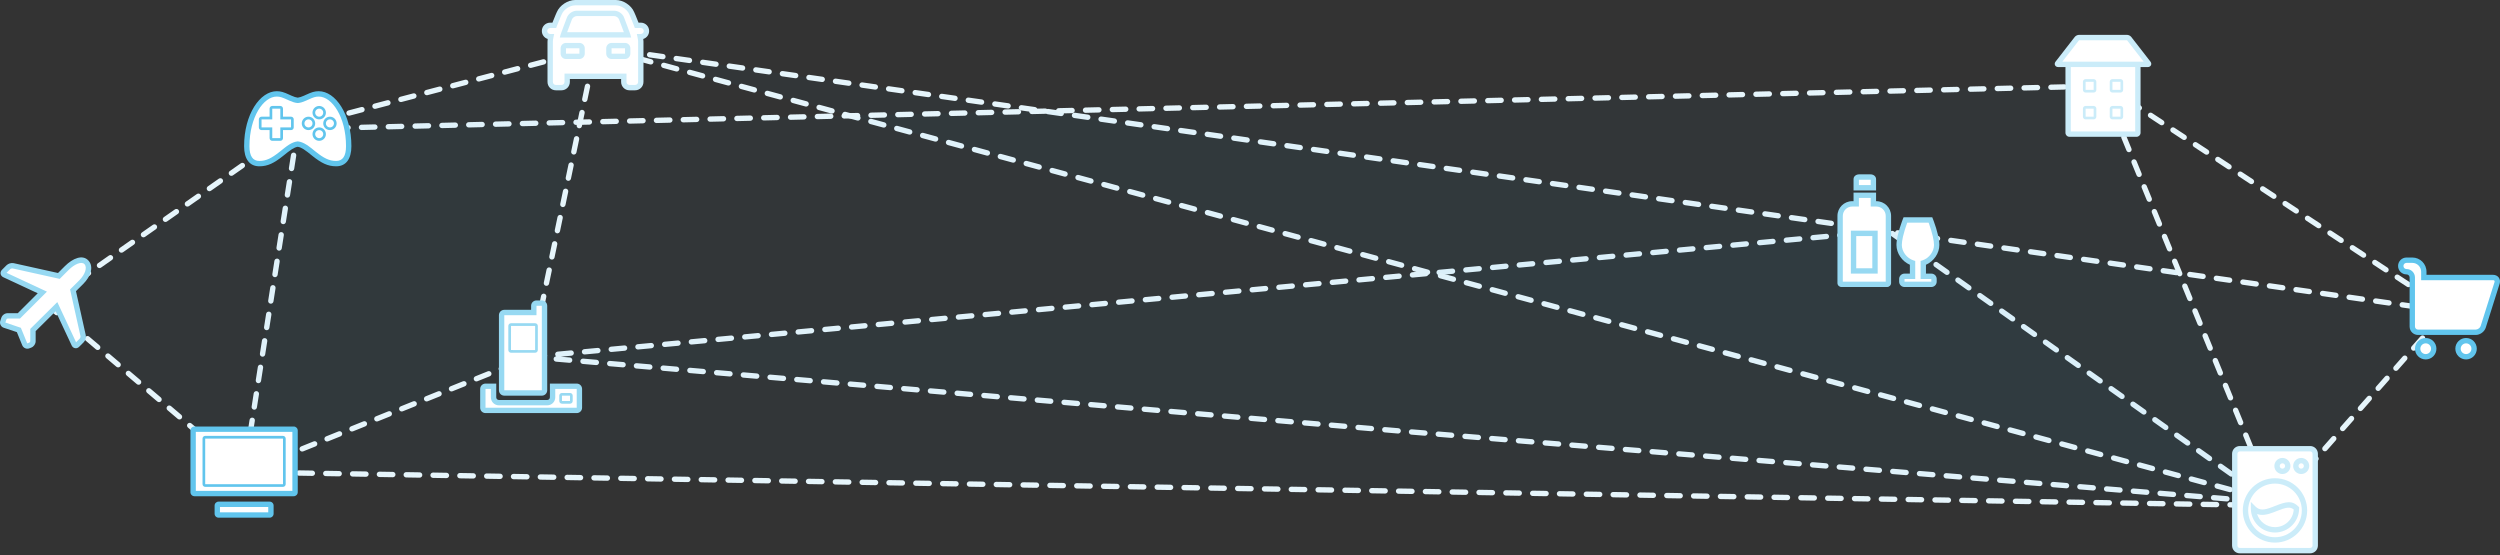 <svg width="932" height="207" viewBox="0 0 932 207" xmlns="http://www.w3.org/2000/svg"><rect x="0" y="0" width="932" height="207" fill="#333333" stroke="none"/><title>img_iot</title><desc>Created with Sketch.</desc><g fill="none"><g><path id="Path-7" fill-opacity=".03" fill="#00A1DE" d="M198 133l506-47 142.875 101.306-325.301-26.655z"/><path d="M198.092 133.995c-.55.051-1.037-.353-1.088-.903-.051-.55.353-1.037.903-1.088l4.979-.462c.55-.051 1.037.353 1.088.903.051.55-.353 1.037-.903 1.088l-4.979.462zm9.957-.925c-.55.051-1.037-.353-1.088-.903-.051-.55.353-1.037.903-1.088l4.979-.462c.55-.051 1.037.353 1.088.903.051.55-.353 1.037-.903 1.088l-4.979.462zm9.957-.925l4.979-.462c.55-.051.954-.538.903-1.088-.051-.55-.538-.954-1.088-.903l-4.979.462c-.55.051-.954.538-.903 1.088.051.55.538.954 1.088.903zm9.957-.925l4.979-.462c.55-.051.954-.538.903-1.088-.051-.55-.538-.954-1.088-.903l-4.979.462c-.55.051-.954.538-.903 1.088.051.55.538.954 1.088.903zm9.957-.925l4.979-.462c.55-.051.954-.538.903-1.088-.051-.55-.538-.954-1.088-.903l-4.979.462c-.55.051-.954.538-.903 1.088.051.55.538.954 1.088.903zm9.957-.925l4.979-.462c.55-.051.954-.538.903-1.088-.051-.55-.538-.954-1.088-.903l-4.979.462c-.55.051-.954.538-.903 1.088.051.55.538.954 1.088.903zm9.957-.925l4.979-.462c.55-.051.954-.538.903-1.088-.051-.55-.538-.954-1.088-.903l-4.979.462c-.55.051-.954.538-.903 1.088.051.55.538.954 1.088.903zm9.957-.925l4.979-.462c.55-.051.954-.538.903-1.088-.051-.55-.538-.954-1.088-.903l-4.979.462c-.55.051-.954.538-.903 1.088.051.55.538.954 1.088.903zm9.957-.925l4.979-.462c.55-.051.954-.538.903-1.088-.051-.55-.538-.954-1.088-.903l-4.979.462c-.55.051-.954.538-.903 1.088.051.55.538.954 1.088.903zm9.957-.925l4.979-.462c.55-.051.954-.538.903-1.088-.051-.55-.538-.954-1.088-.903l-4.979.462c-.55.051-.954.538-.903 1.088.051.55.538.954 1.088.903zm9.957-.925l4.979-.462c.55-.051.954-.538.903-1.088-.051-.55-.538-.954-1.088-.903l-4.979.462c-.55.051-.954.538-.903 1.088.051.55.538.954 1.088.903zm9.957-.925l4.979-.462c.55-.051.954-.538.903-1.088-.051-.55-.538-.954-1.088-.903l-4.979.462c-.55.051-.954.538-.903 1.088.051.55.538.954 1.088.903zm9.957-.925l4.979-.462c.55-.051.954-.538.903-1.088-.051-.55-.538-.954-1.088-.903l-4.979.462c-.55.051-.954.538-.903 1.088.051.55.538.954 1.088.903zm9.957-.925l4.979-.462c.55-.051.954-.538.903-1.088-.051-.55-.538-.954-1.088-.903l-4.979.462c-.55.051-.954.538-.903 1.088.051.55.538.954 1.088.903zm9.957-.925l4.979-.462c.55-.051.954-.538.903-1.088-.051-.55-.538-.954-1.088-.903l-4.979.462c-.55.051-.954.538-.903 1.088.051.55.538.954 1.088.903zm9.957-.925l4.979-.462c.55-.051.954-.538.903-1.088-.051-.55-.538-.954-1.088-.903l-4.979.462c-.55.051-.954.538-.903 1.088.051.55.538.954 1.088.903zm9.957-.925l4.979-.462c.55-.051.954-.538.903-1.088-.051-.55-.538-.954-1.088-.903l-4.979.462c-.55.051-.954.538-.903 1.088.051.55.538.954 1.088.903zm9.957-.925l4.979-.462c.55-.051.954-.538.903-1.088-.051-.55-.538-.954-1.088-.903l-4.979.462c-.55.051-.954.538-.903 1.088.051.55.538.954 1.088.903zm9.957-.925l4.979-.462c.55-.051.954-.538.903-1.088-.051-.55-.538-.954-1.088-.903l-4.979.462c-.55.051-.954.538-.903 1.088.051.55.538.954 1.088.903zm9.957-.925l4.979-.462c.55-.051.954-.538.903-1.088-.051-.55-.538-.954-1.088-.903l-4.979.462c-.55.051-.954.538-.903 1.088.051.55.538.954 1.088.903zm9.957-.925l4.979-.462c.55-.051.954-.538.903-1.088-.051-.55-.538-.954-1.088-.903l-4.979.462c-.55.051-.954.538-.903 1.088.051.55.538.954 1.088.903zm9.957-.925l4.979-.462c.55-.051.954-.538.903-1.088-.051-.55-.538-.954-1.088-.903l-4.979.462c-.55.051-.954.538-.903 1.088.051.55.538.954 1.088.903zm9.957-.925l4.979-.462c.55-.051.954-.538.903-1.088-.051-.55-.538-.954-1.088-.903l-4.979.462c-.55.051-.954.538-.903 1.088.051.55.538.954 1.088.903zm9.957-.925l4.979-.462c.55-.051.954-.538.903-1.088-.051-.55-.538-.954-1.088-.903l-4.979.462c-.55.051-.954.538-.903 1.088.051.55.538.954 1.088.903zm9.957-.925l4.979-.462c.55-.051.954-.538.903-1.088-.051-.55-.538-.954-1.088-.903l-4.979.462c-.55.051-.954.538-.903 1.088.051.55.538.954 1.088.903zm9.957-.925l4.979-.462c.55-.051.954-.538.903-1.088-.051-.55-.538-.954-1.088-.903l-4.979.462c-.55.051-.954.538-.903 1.088.051.55.538.954 1.088.903zm9.957-.925l4.979-.462c.55-.051.954-.538.903-1.088-.051-.55-.538-.954-1.088-.903l-4.979.462c-.55.051-.954.538-.903 1.088.051.55.538.954 1.088.903zm9.957-.925l4.979-.462c.55-.051.954-.538.903-1.088-.051-.55-.538-.954-1.088-.903l-4.979.462c-.55.051-.954.538-.903 1.088.051.55.538.954 1.088.903zm9.957-.925l4.979-.462c.55-.051.954-.538.903-1.088-.051-.55-.538-.954-1.088-.903l-4.979.462c-.55.051-.954.538-.903 1.088.051.55.538.954 1.088.903zm9.957-.925l4.979-.462c.55-.051.954-.538.903-1.088-.051-.55-.538-.954-1.088-.903l-4.979.462c-.55.051-.954.538-.903 1.088.051.55.538.954 1.088.903zm9.957-.925l4.979-.462c.55-.051.954-.538.903-1.088-.051-.55-.538-.954-1.088-.903l-4.979.462c-.55.051-.954.538-.903 1.088.051.55.538.954 1.088.903zm9.957-.925l4.979-.462c.55-.051.954-.538.903-1.088-.051-.55-.538-.954-1.088-.903l-4.979.462c-.55.051-.954.538-.903 1.088.051.55.538.954 1.088.903zm9.957-.925l4.979-.462c.55-.051.954-.538.903-1.088-.051-.55-.538-.954-1.088-.903l-4.979.462c-.55.051-.954.538-.903 1.088.051.55.538.954 1.088.903zm9.957-.925l4.979-.462c.55-.051.954-.538.903-1.088-.051-.55-.538-.954-1.088-.903l-4.979.462c-.55.051-.954.538-.903 1.088.051.55.538.954 1.088.903zm9.957-.925l4.979-.462c.55-.051.954-.538.903-1.088-.051-.55-.538-.954-1.088-.903l-4.979.462c-.55.051-.954.538-.903 1.088.051.55.538.954 1.088.903zm9.957-.925l4.979-.462c.55-.051.954-.538.903-1.088-.051-.55-.538-.954-1.088-.903l-4.979.462c-.55.051-.954.538-.903 1.088.051.55.538.954 1.088.903zm9.957-.925l4.979-.462c.55-.051.954-.538.903-1.088-.051-.55-.538-.954-1.088-.903l-4.979.462c-.55.051-.954.538-.903 1.088.051.55.538.954 1.088.903zm9.957-.925l4.979-.462c.55-.051.954-.538.903-1.088-.051-.55-.538-.954-1.088-.903l-4.979.462c-.55.051-.954.538-.903 1.088.051.55.538.954 1.088.903zm9.957-.925l4.979-.462c.55-.051.954-.538.903-1.088-.051-.55-.538-.954-1.088-.903l-4.979.462c-.55.051-.954.538-.903 1.088.051.55.538.954 1.088.903zm9.957-.925l4.979-.462c.55-.051.954-.538.903-1.088-.051-.55-.538-.954-1.088-.903l-4.979.462c-.55.051-.954.538-.903 1.088.051.55.538.954 1.088.903zm9.957-.925l4.979-.462c.55-.051.954-.538.903-1.088-.051-.55-.538-.954-1.088-.903l-4.979.462c-.55.051-.954.538-.903 1.088.051.55.538.954 1.088.903zm9.957-.925l4.979-.462c.55-.051.954-.538.903-1.088-.051-.55-.538-.954-1.088-.903l-4.979.462c-.55.051-.954.538-.903 1.088.051.55.538.954 1.088.903zm9.957-.925l4.979-.462c.55-.051.954-.538.903-1.088-.051-.55-.538-.954-1.088-.903l-4.979.462c-.55.051-.954.538-.903 1.088.051.55.538.954 1.088.903zm9.957-.925l4.979-.462c.55-.051.954-.538.903-1.088-.051-.55-.538-.954-1.088-.903l-4.979.462c-.55.051-.954.538-.903 1.088.051.55.538.954 1.088.903zm9.957-.925l4.979-.462c.55-.051.954-.538.903-1.088-.051-.55-.538-.954-1.088-.903l-4.979.462c-.55.051-.954.538-.903 1.088.051.55.538.954 1.088.903zm9.957-.925l4.979-.462c.55-.051.954-.538.903-1.088-.051-.55-.538-.954-1.088-.903l-4.979.462c-.55.051-.954.538-.903 1.088.051.55.538.954 1.088.903zm9.957-.925l4.979-.462c.55-.051.954-.538.903-1.088-.051-.55-.538-.954-1.088-.903l-4.979.462c-.55.051-.954.538-.903 1.088.051.55.538.954 1.088.903zm9.957-.925l4.979-.462c.55-.051.954-.538.903-1.088-.051-.55-.538-.954-1.088-.903l-4.979.462c-.55.051-.954.538-.903 1.088.051.55.538.954 1.088.903zm9.957-.925l4.979-.462c.55-.051.954-.538.903-1.088-.051-.55-.538-.954-1.088-.903l-4.979.462c-.55.051-.954.538-.903 1.088.051.55.538.954 1.088.903zm9.957-.925l4.979-.462c.55-.051.954-.538.903-1.088-.051-.55-.538-.954-1.088-.903l-4.979.462c-.55.051-.954.538-.903 1.088.051.55.538.954 1.088.903zm9.957-.925l4.979-.462c.55-.051.954-.538.903-1.088-.051-.55-.538-.954-1.088-.903l-4.979.462c-.55.051-.954.538-.903 1.088.051.55.538.954 1.088.903zm8.958.117l4.079 2.892c.451.319 1.075.213 1.394-.237.319-.451.213-1.075-.237-1.394l-4.079-2.892c-.451-.319-1.075-.213-1.394.237-.319.451-.213 1.075.237 1.394zm8.157 5.784l4.079 2.892c.451.319 1.075.213 1.394-.237.319-.451.213-1.075-.237-1.394l-4.079-2.892c-.451-.319-1.075-.213-1.394.237-.319.451-.213 1.075.237 1.394zm8.157 5.784l4.079 2.892c.451.319 1.075.213 1.394-.237.319-.451.213-1.075-.237-1.394l-4.079-2.892c-.451-.319-1.075-.213-1.394.237-.319.451-.213 1.075.237 1.394zm8.157 5.784l4.079 2.892c.451.319 1.075.213 1.394-.237.319-.451.213-1.075-.237-1.394l-4.079-2.892c-.451-.319-1.075-.213-1.394.237-.319.451-.213 1.075.237 1.394zm8.157 5.784l4.079 2.892c.451.319 1.075.213 1.394-.237.319-.451.213-1.075-.237-1.394l-4.079-2.892c-.451-.319-1.075-.213-1.394.237-.319.451-.213 1.075.237 1.394zm8.157 5.784l4.079 2.892c.451.319 1.075.213 1.394-.237.319-.451.213-1.075-.237-1.394l-4.079-2.892c-.451-.319-1.075-.213-1.394.237-.319.451-.213 1.075.237 1.394zm8.157 5.784l4.079 2.892c.451.319 1.075.213 1.394-.237.319-.451.213-1.075-.237-1.394l-4.079-2.892c-.451-.319-1.075-.213-1.394.237-.319.451-.213 1.075.237 1.394zm8.157 5.784l4.079 2.892c.451.319 1.075.213 1.394-.237.319-.451.213-1.075-.237-1.394l-4.079-2.892c-.451-.319-1.075-.213-1.394.237-.319.451-.213 1.075.237 1.394zm8.157 5.784l4.079 2.892c.451.319 1.075.213 1.394-.237.319-.451.213-1.075-.237-1.394l-4.079-2.892c-.451-.319-1.075-.213-1.394.237-.319.451-.213 1.075.237 1.394zm8.157 5.784l4.079 2.892c.451.319 1.075.213 1.394-.237.319-.451.213-1.075-.237-1.394l-4.079-2.892c-.451-.319-1.075-.213-1.394.237-.319.451-.213 1.075.237 1.394zm8.157 5.784l4.079 2.892c.451.319 1.075.213 1.394-.237.319-.451.213-1.075-.237-1.394l-4.079-2.892c-.451-.319-1.075-.213-1.394.237-.319.451-.213 1.075.237 1.394zm8.157 5.784l4.079 2.892c.451.319 1.075.213 1.394-.237.319-.451.213-1.075-.237-1.394l-4.079-2.892c-.451-.319-1.075-.213-1.394.237-.319.451-.213 1.075.237 1.394zm8.157 5.784l4.079 2.892c.451.319 1.075.213 1.394-.237.319-.451.213-1.075-.237-1.394l-4.079-2.892c-.451-.319-1.075-.213-1.394.237-.319.451-.213 1.075.237 1.394zm8.157 5.784l4.079 2.892c.451.319 1.075.213 1.394-.237.319-.451.213-1.075-.237-1.394l-4.079-2.892c-.451-.319-1.075-.213-1.394.237-.319.451-.213 1.075.237 1.394zm8.157 5.784l4.079 2.892c.451.319 1.075.213 1.394-.237.319-.451.213-1.075-.237-1.394l-4.079-2.892c-.451-.319-1.075-.213-1.394.237-.319.451-.213 1.075.237 1.394zm8.157 5.784l4.079 2.892c.451.319 1.075.213 1.394-.237.319-.451.213-1.075-.237-1.394l-4.079-2.892c-.451-.319-1.075-.213-1.394.237-.319.451-.213 1.075.237 1.394zm8.157 5.784l4.079 2.892c.451.319 1.075.213 1.394-.237.319-.451.213-1.075-.237-1.394l-4.079-2.892c-.451-.319-1.075-.213-1.394.237-.319.451-.213 1.075.237 1.394zm8.78 6.672c-.045.55.365 1.033.915 1.078l5.307.435-5.688-4.033c-.451-.319-1.075-.213-1.394.237-.319.451-.213 1.075.237 1.394l.728.516c-.057.113-.094.238-.105.372zm-3.905-1.323l-4.983-.408c-.55-.045-1.033.365-1.078.915-.045.55.365 1.033.915 1.078l4.983.408c.55.045 1.033-.365 1.078-.915.045-.55-.365-1.033-.915-1.078zm-9.967-.817l-4.983-.408c-.55-.045-1.033.365-1.078.915-.045.55.365 1.033.915 1.078l4.983.408c.55.045 1.033-.365 1.078-.915.045-.55-.365-1.033-.915-1.078zm-9.967-.817l-4.983-.408c-.55-.045-1.033.365-1.078.915-.045.55.365 1.033.915 1.078l4.983.408c.55.045 1.033-.365 1.078-.915.045-.55-.365-1.033-.915-1.078zm-9.967-.817l-4.983-.408c-.55-.045-1.033.365-1.078.915-.045.55.365 1.033.915 1.078l4.983.408c.55.045 1.033-.365 1.078-.915.045-.55-.365-1.033-.915-1.078zm-9.967-.817l-4.983-.408c-.55-.045-1.033.365-1.078.915-.045.55.365 1.033.915 1.078l4.983.408c.55.045 1.033-.365 1.078-.915.045-.55-.365-1.033-.915-1.078zm-9.967-.817l-4.983-.408c-.55-.045-1.033.365-1.078.915-.045.55.365 1.033.915 1.078l4.983.408c.55.045 1.033-.365 1.078-.915.045-.55-.365-1.033-.915-1.078zm-9.967-.817l-4.983-.408c-.55-.045-1.033.365-1.078.915-.045.55.365 1.033.915 1.078l4.983.408c.55.045 1.033-.365 1.078-.915.045-.55-.365-1.033-.915-1.078zm-9.967-.817l-4.983-.408c-.55-.045-1.033.365-1.078.915-.045.55.365 1.033.915 1.078l4.983.408c.55.045 1.033-.365 1.078-.915.045-.55-.365-1.033-.915-1.078zm-9.967-.817l-4.983-.408c-.55-.045-1.033.365-1.078.915-.045.55.365 1.033.915 1.078l4.983.408c.55.045 1.033-.365 1.078-.915.045-.55-.365-1.033-.915-1.078zm-9.967-.817l-4.983-.408c-.55-.045-1.033.365-1.078.915-.045.55.365 1.033.915 1.078l4.983.408c.55.045 1.033-.365 1.078-.915.045-.55-.365-1.033-.915-1.078zm-9.967-.817l-4.983-.408c-.55-.045-1.033.365-1.078.915-.045.55.365 1.033.915 1.078l4.983.408c.55.045 1.033-.365 1.078-.915.045-.55-.365-1.033-.915-1.078zm-9.967-.817l-4.983-.408c-.55-.045-1.033.365-1.078.915-.045.55.365 1.033.915 1.078l4.983.408c.55.045 1.033-.365 1.078-.915.045-.55-.365-1.033-.915-1.078zm-9.967-.817l-4.983-.408c-.55-.045-1.033.365-1.078.915-.045.55.365 1.033.915 1.078l4.983.408c.55.045 1.033-.365 1.078-.915.045-.55-.365-1.033-.915-1.078zm-9.967-.817l-4.983-.408c-.55-.045-1.033.365-1.078.915-.045.55.365 1.033.915 1.078l4.983.408c.55.045 1.033-.365 1.078-.915.045-.55-.365-1.033-.915-1.078zm-9.967-.817l-4.983-.408c-.55-.045-1.033.365-1.078.915-.045.55.365 1.033.915 1.078l4.983.408c.55.045 1.033-.365 1.078-.915.045-.55-.365-1.033-.915-1.078zm-9.967-.817l-4.983-.408c-.55-.045-1.033.365-1.078.915-.045.55.365 1.033.915 1.078l4.983.408c.55.045 1.033-.365 1.078-.915.045-.55-.365-1.033-.915-1.078zm-9.967-.817l-4.983-.408c-.55-.045-1.033.365-1.078.915-.045.55.365 1.033.915 1.078l4.983.408c.55.045 1.033-.365 1.078-.915.045-.55-.365-1.033-.915-1.078zm-9.967-.817l-4.983-.408c-.55-.045-1.033.365-1.078.915-.045.55.365 1.033.915 1.078l4.983.408c.55.045 1.033-.365 1.078-.915.045-.55-.365-1.033-.915-1.078zm-9.967-.817l-4.983-.408c-.55-.045-1.033.365-1.078.915-.045.55.365 1.033.915 1.078l4.983.408c.55.045 1.033-.365 1.078-.915.045-.55-.365-1.033-.915-1.078zm-9.967-.817l-4.983-.408c-.55-.045-1.033.365-1.078.915-.045.55.365 1.033.915 1.078l4.983.408c.55.045 1.033-.365 1.078-.915.045-.55-.365-1.033-.915-1.078zm-9.967-.817l-4.983-.408c-.55-.045-1.033.365-1.078.915-.045.55.365 1.033.915 1.078l4.983.408c.55.045 1.033-.365 1.078-.915.045-.55-.365-1.033-.915-1.078zm-9.967-.817l-4.983-.408c-.55-.045-1.033.365-1.078.915-.045.55.365 1.033.915 1.078l4.983.408c.55.045 1.033-.365 1.078-.915.045-.55-.365-1.033-.915-1.078zm-9.967-.817l-4.983-.408c-.55-.045-1.033.365-1.078.915-.045.55.365 1.033.915 1.078l4.983.408c.55.045 1.033-.365 1.078-.915.045-.55-.365-1.033-.915-1.078zm-9.967-.817l-4.983-.408c-.55-.045-1.033.365-1.078.915-.045.55.365 1.033.915 1.078l4.983.408c.55.045 1.033-.365 1.078-.915.045-.55-.365-1.033-.915-1.078zm-9.967-.817l-4.983-.408c-.55-.045-1.033.365-1.078.915-.045.55.365 1.033.915 1.078l4.983.408c.55.045 1.033-.365 1.078-.915.045-.55-.365-1.033-.915-1.078zm-9.967-.817l-4.983-.408c-.55-.045-1.033.365-1.078.915-.045.55.365 1.033.915 1.078l4.983.408c.55.045 1.033-.365 1.078-.915.045-.55-.365-1.033-.915-1.078zm-9.967-.817l-4.983-.408c-.55-.045-1.033.365-1.078.915-.045.55.365 1.033.915 1.078l4.983.408c.55.045 1.033-.365 1.078-.915.045-.55-.365-1.033-.915-1.078zm-9.967-.817l-4.983-.408c-.55-.045-1.033.365-1.078.915-.045.55.365 1.033.915 1.078l4.983.408c.55.045 1.033-.365 1.078-.915.045-.55-.365-1.033-.915-1.078zm-9.967-.817l-4.983-.408c-.55-.045-1.033.365-1.078.915-.045.55.365 1.033.915 1.078l4.983.408c.55.045 1.033-.365 1.078-.915.045-.55-.365-1.033-.915-1.078zm-9.967-.817l-4.983-.408c-.55-.045-1.033.365-1.078.915-.045.55.365 1.033.915 1.078l4.983.408c.55.045 1.033-.365 1.078-.915.045-.55-.365-1.033-.915-1.078zm-9.967-.817l-4.983-.408c-.55-.045-1.033.365-1.078.915-.045.55.365 1.033.915 1.078l4.983.408c.55.045 1.033-.365 1.078-.915.045-.55-.365-1.033-.915-1.078zm-9.967-.817l-4.983-.408c-.55-.045-1.033.365-1.078.915-.045.55.365 1.033.915 1.078l4.983.408c.55.045 1.033-.365 1.078-.915.045-.55-.365-1.033-.915-1.078zm-9.963-.817l-4.982-.426c-.55-.047-1.034.361-1.082.911-.047.55.361 1.034.911 1.082l4.982.426c.55.047 1.034-.361 1.082-.911.047-.55-.361-1.034-.911-1.082zm-9.964-.851l-4.982-.426c-.55-.047-1.034.361-1.082.911-.047.55.361 1.034.911 1.082l4.982.426c.55.047 1.034-.361 1.082-.911.047-.55-.361-1.034-.911-1.082zm-9.964-.851l-4.982-.426c-.55-.047-1.034.361-1.082.911-.047.55.361 1.034.911 1.082l4.982.426c.55.047 1.034-.361 1.082-.911.047-.55-.361-1.034-.911-1.082zm-9.964-.851l-4.982-.426c-.55-.047-1.034.361-1.082.911-.047.55.361 1.034.911 1.082l4.982.426c.55.047 1.034-.361 1.082-.911.047-.55-.361-1.034-.911-1.082zm-9.964-.851l-4.982-.426c-.55-.047-1.034.361-1.082.911-.047.55.361 1.034.911 1.082l4.982.426c.55.047 1.034-.361 1.082-.911.047-.55-.361-1.034-.911-1.082zm-9.964-.851l-4.982-.426c-.55-.047-1.034.361-1.082.911-.047.55.361 1.034.911 1.082l4.982.426c.55.047 1.034-.361 1.082-.911.047-.55-.361-1.034-.911-1.082zm-9.964-.851l-4.982-.426c-.55-.047-1.034.361-1.082.911-.047.55.361 1.034.911 1.082l4.982.426c.55.047 1.034-.361 1.082-.911.047-.55-.361-1.034-.911-1.082zm-9.964-.851l-4.982-.426c-.55-.047-1.034.361-1.082.911-.047.55.361 1.034.911 1.082l4.982.426c.55.047 1.034-.361 1.082-.911.047-.55-.361-1.034-.911-1.082zm-9.964-.851l-4.982-.426c-.55-.047-1.034.361-1.082.911-.047.55.361 1.034.911 1.082l4.982.426c.55.047 1.034-.361 1.082-.911.047-.55-.361-1.034-.911-1.082zm-9.964-.851l-4.982-.426c-.55-.047-1.034.361-1.082.911-.047.55.361 1.034.911 1.082l4.982.426c.55.047 1.034-.361 1.082-.911.047-.55-.361-1.034-.911-1.082zm-9.964-.851l-4.982-.426c-.55-.047-1.034.361-1.082.911-.047.55.361 1.034.911 1.082l4.982.426c.55.047 1.034-.361 1.082-.911.047-.55-.361-1.034-.911-1.082zm-9.964-.851l-4.982-.426c-.55-.047-1.034.361-1.082.911-.047.55.361 1.034.911 1.082l4.982.426c.55.047 1.034-.361 1.082-.911.047-.55-.361-1.034-.911-1.082zm-9.964-.851l-4.982-.426c-.55-.047-1.034.361-1.082.911-.047.55.361 1.034.911 1.082l4.982.426c.55.047 1.034-.361 1.082-.911.047-.55-.361-1.034-.911-1.082zm-9.964-.851l-4.982-.426c-.55-.047-1.034.361-1.082.911-.047.55.361 1.034.911 1.082l4.982.426c.55.047 1.034-.361 1.082-.911.047-.55-.361-1.034-.911-1.082zm-9.964-.851l-4.982-.426c-.55-.047-1.034.361-1.082.911-.047.55.361 1.034.911 1.082l4.982.426c.55.047 1.034-.361 1.082-.911.047-.55-.361-1.034-.911-1.082zm-9.964-.851l-4.982-.426c-.55-.047-1.034.361-1.082.911-.047.55.361 1.034.911 1.082l4.982.426c.55.047 1.034-.361 1.082-.911.047-.55-.361-1.034-.911-1.082zm-9.964-.851l-4.982-.426c-.55-.047-1.034.361-1.082.911-.047.55.361 1.034.911 1.082l4.982.426c.55.047 1.034-.361 1.082-.911.047-.55-.361-1.034-.911-1.082zm-9.964-.851l-4.982-.426c-.55-.047-1.034.361-1.082.911-.047.55.361 1.034.911 1.082l4.982.426c.55.047 1.034-.361 1.082-.911.047-.55-.361-1.034-.911-1.082zm-9.964-.851l-4.982-.426c-.55-.047-1.034.361-1.082.911-.047.55.361 1.034.911 1.082l4.982.426c.55.047 1.034-.361 1.082-.911.047-.55-.361-1.034-.911-1.082zm-9.964-.851l-4.982-.426c-.55-.047-1.034.361-1.082.911-.047.55.361 1.034.911 1.082l4.982.426c.55.047 1.034-.361 1.082-.911.047-.55-.361-1.034-.911-1.082zm-9.964-.851l-4.982-.426c-.55-.047-1.034.361-1.082.911-.047.55.361 1.034.911 1.082l4.982.426c.55.047 1.034-.361 1.082-.911.047-.55-.361-1.034-.911-1.082zm-9.964-.851l-4.982-.426c-.55-.047-1.034.361-1.082.911-.047.55.361 1.034.911 1.082l4.982.426c.55.047 1.034-.361 1.082-.911.047-.55-.361-1.034-.911-1.082zm-9.964-.851l-4.982-.426c-.55-.047-1.034.361-1.082.911-.047.55.361 1.034.911 1.082l4.982.426c.55.047 1.034-.361 1.082-.911.047-.55-.361-1.034-.911-1.082zm-9.964-.851l-4.982-.426c-.55-.047-1.034.361-1.082.911-.047.55.361 1.034.911 1.082l4.982.426c.55.047 1.034-.361 1.082-.911.047-.55-.361-1.034-.911-1.082zm-9.964-.851l-4.982-.426c-.55-.047-1.034.361-1.082.911-.047.55.361 1.034.911 1.082l4.982.426c.55.047 1.034-.361 1.082-.911.047-.55-.361-1.034-.911-1.082zm-9.964-.851l-4.982-.426c-.55-.047-1.034.361-1.082.911-.047.55.361 1.034.911 1.082l4.982.426c.55.047 1.034-.361 1.082-.911.047-.55-.361-1.034-.911-1.082zm-9.964-.851l-4.982-.426c-.55-.047-1.034.361-1.082.911-.047.55.361 1.034.911 1.082l4.982.426c.55.047 1.034-.361 1.082-.911.047-.55-.361-1.034-.911-1.082zm-9.964-.851l-4.982-.426c-.55-.047-1.034.361-1.082.911-.047.55.361 1.034.911 1.082l4.982.426c.55.047 1.034-.361 1.082-.911.047-.55-.361-1.034-.911-1.082zm-9.964-.851l-4.982-.426c-.55-.047-1.034.361-1.082.911-.047.55.361 1.034.911 1.082l4.982.426c.55.047 1.034-.361 1.082-.911.047-.55-.361-1.034-.911-1.082zm-9.964-.851l-4.982-.426c-.55-.047-1.034.361-1.082.911-.047.55.361 1.034.911 1.082l4.982.426c.55.047 1.034-.361 1.082-.911.047-.55-.361-1.034-.911-1.082zm-9.964-.851l-4.982-.426c-.55-.047-1.034.361-1.082.911-.047.55.361 1.034.911 1.082l4.982.426c.55.047 1.034-.361 1.082-.911.047-.55-.361-1.034-.911-1.082zm-9.964-.851c.55.047.958.531.911 1.082-.047.55-.531.958-1.082.911l-4.982-.426c-.55-.047-.958-.531-.911-1.082.047-.55.531-.958 1.082-.911l4.982.426zm-9.964-.851c.55.047.958.531.911 1.082-.047.55-.531.958-1.082.911l-4.452-.38c-.55-.047-.958-.531-.911-1.082.047-.55.531-.958 1.082-.911l4.452.38z" fill="#E6F5FB" fill-rule="nonzero"/><path id="Path-8" fill-opacity=".03" fill="#00A1DE" d="M222.384 17.583l689.616 98.417-62.949 71.306z"/><path d="M222.243 18.573c-.547-.078-.927-.585-.849-1.131.078-.547.585-.927 1.131-.849l4.95.706c.547.078.927.585.849 1.131-.078.547-.585.927-1.131.849l-4.95-.706zm9.9 1.413c-.547-.078-.927-.585-.849-1.131.078-.547.585-.927 1.131-.849l4.95.706c.547.078.927.585.849 1.131-.078.547-.585.927-1.131.849l-4.95-.706zm9.9 1.413c-.547-.078-.927-.585-.849-1.131.078-.547.585-.927 1.131-.849l4.95.706c.547.078.927.585.849 1.131-.078.547-.585.927-1.131.849l-4.95-.706zm9.9 1.413c-.547-.078-.927-.585-.849-1.131.078-.547.585-.927 1.131-.849l4.95.706c.547.078.927.585.849 1.131-.078.547-.585.927-1.131.849l-4.95-.706zm9.9 1.413l4.95.706c.547.078 1.053-.302 1.131-.849.078-.547-.302-1.053-.849-1.131l-4.95-.706c-.547-.078-1.053.302-1.131.849-.078.547.302 1.053.849 1.131zm9.9 1.413l4.95.706c.547.078 1.053-.302 1.131-.849.078-.547-.302-1.053-.849-1.131l-4.95-.706c-.547-.078-1.053.302-1.131.849-.078.547.302 1.053.849 1.131zm9.9 1.413l4.95.706c.547.078 1.053-.302 1.131-.849.078-.547-.302-1.053-.849-1.131l-4.95-.706c-.547-.078-1.053.302-1.131.849-.078.547.302 1.053.849 1.131zm9.9 1.413l4.95.706c.547.078 1.053-.302 1.131-.849.078-.547-.302-1.053-.849-1.131l-4.95-.706c-.547-.078-1.053.302-1.131.849-.078.547.302 1.053.849 1.131zm9.9 1.413l4.95.706c.547.078 1.053-.302 1.131-.849.078-.547-.302-1.053-.849-1.131l-4.95-.706c-.547-.078-1.053.302-1.131.849-.078.547.302 1.053.849 1.131zm9.9 1.413l4.95.706c.547.078 1.053-.302 1.131-.849.078-.547-.302-1.053-.849-1.131l-4.95-.706c-.547-.078-1.053.302-1.131.849-.078.547.302 1.053.849 1.131zm9.9 1.413l4.95.706c.547.078 1.053-.302 1.131-.849.078-.547-.302-1.053-.849-1.131l-4.95-.706c-.547-.078-1.053.302-1.131.849-.078.547.302 1.053.849 1.131zm9.9 1.413l4.95.706c.547.078 1.053-.302 1.131-.849.078-.547-.302-1.053-.849-1.131l-4.95-.706c-.547-.078-1.053.302-1.131.849-.078.547.302 1.053.849 1.131zm9.9 1.413l4.95.706c.547.078 1.053-.302 1.131-.849.078-.547-.302-1.053-.849-1.131l-4.95-.706c-.547-.078-1.053.302-1.131.849-.078.547.302 1.053.849 1.131zm9.9 1.413l4.95.706c.547.078 1.053-.302 1.131-.849.078-.547-.302-1.053-.849-1.131l-4.95-.706c-.547-.078-1.053.302-1.131.849-.078.547.302 1.053.849 1.131zm9.9 1.413l4.95.706c.547.078 1.053-.302 1.131-.849.078-.547-.302-1.053-.849-1.131l-4.95-.706c-.547-.078-1.053.302-1.131.849-.078.547.302 1.053.849 1.131zm9.9 1.413l4.95.706c.547.078 1.053-.302 1.131-.849.078-.547-.302-1.053-.849-1.131l-4.95-.706c-.547-.078-1.053.302-1.131.849-.078.547.302 1.053.849 1.131zm9.9 1.413l4.95.706c.547.078 1.053-.302 1.131-.849.078-.547-.302-1.053-.849-1.131l-4.95-.706c-.547-.078-1.053.302-1.131.849-.078.547.302 1.053.849 1.131zm9.9 1.413l4.95.706c.547.078 1.053-.302 1.131-.849.078-.547-.302-1.053-.849-1.131l-4.95-.706c-.547-.078-1.053.302-1.131.849-.078.547.302 1.053.849 1.131zm9.9 1.413l4.95.706c.547.078 1.053-.302 1.131-.849.078-.547-.302-1.053-.849-1.131l-4.95-.706c-.547-.078-1.053.302-1.131.849-.078.547.302 1.053.849 1.131zm9.9 1.413l4.95.706c.547.078 1.053-.302 1.131-.849.078-.547-.302-1.053-.849-1.131l-4.95-.706c-.547-.078-1.053.302-1.131.849-.078.547.302 1.053.849 1.131zm9.9 1.413l4.95.706c.547.078 1.053-.302 1.131-.849.078-.547-.302-1.053-.849-1.131l-4.95-.706c-.547-.078-1.053.302-1.131.849-.078.547.302 1.053.849 1.131zm9.9 1.413l4.95.706c.547.078 1.053-.302 1.131-.849.078-.547-.302-1.053-.849-1.131l-4.95-.706c-.547-.078-1.053.302-1.131.849-.078.547.302 1.053.849 1.131zm9.9 1.413l4.95.706c.547.078 1.053-.302 1.131-.849.078-.547-.302-1.053-.849-1.131l-4.95-.706c-.547-.078-1.053.302-1.131.849-.078.547.302 1.053.849 1.131zm9.9 1.413l4.95.706c.547.078 1.053-.302 1.131-.849.078-.547-.302-1.053-.849-1.131l-4.95-.706c-.547-.078-1.053.302-1.131.849-.078.547.302 1.053.849 1.131zm9.9 1.413l4.95.706c.547.078 1.053-.302 1.131-.849.078-.547-.302-1.053-.849-1.131l-4.95-.706c-.547-.078-1.053.302-1.131.849-.078.547.302 1.053.849 1.131zm9.9 1.413l4.95.706c.547.078 1.053-.302 1.131-.849.078-.547-.302-1.053-.849-1.131l-4.95-.706c-.547-.078-1.053.302-1.131.849-.078.547.302 1.053.849 1.131zm9.9 1.413l4.95.706c.547.078 1.053-.302 1.131-.849.078-.547-.302-1.053-.849-1.131l-4.95-.706c-.547-.078-1.053.302-1.131.849-.078.547.302 1.053.849 1.131zm9.9 1.413l4.95.706c.547.078 1.053-.302 1.131-.849.078-.547-.302-1.053-.849-1.131l-4.95-.706c-.547-.078-1.053.302-1.131.849-.078.547.302 1.053.849 1.131zm9.9 1.413l4.95.706c.547.078 1.053-.302 1.131-.849.078-.547-.302-1.053-.849-1.131l-4.95-.706c-.547-.078-1.053.302-1.131.849-.078.547.302 1.053.849 1.131zm9.9 1.413l4.95.706c.547.078 1.053-.302 1.131-.849.078-.547-.302-1.053-.849-1.131l-4.95-.706c-.547-.078-1.053.302-1.131.849-.078.547.302 1.053.849 1.131zm9.9 1.413l4.95.706c.547.078 1.053-.302 1.131-.849.078-.547-.302-1.053-.849-1.131l-4.95-.706c-.547-.078-1.053.302-1.131.849-.078.547.302 1.053.849 1.131zm9.9 1.413l4.95.706c.547.078 1.053-.302 1.131-.849.078-.547-.302-1.053-.849-1.131l-4.95-.706c-.547-.078-1.053.302-1.131.849-.078.547.302 1.053.849 1.131zm9.9 1.413l4.95.706c.547.078 1.053-.302 1.131-.849.078-.547-.302-1.053-.849-1.131l-4.95-.706c-.547-.078-1.053.302-1.131.849-.078.547.302 1.053.849 1.131zm9.9 1.413l4.95.706c.547.078 1.053-.302 1.131-.849.078-.547-.302-1.053-.849-1.131l-4.95-.706c-.547-.078-1.053.302-1.131.849-.078.547.302 1.053.849 1.131zm9.9 1.413l4.95.706c.547.078 1.053-.302 1.131-.849.078-.547-.302-1.053-.849-1.131l-4.95-.706c-.547-.078-1.053.302-1.131.849-.078.547.302 1.053.849 1.131zm9.9 1.413l4.95.706c.547.078 1.053-.302 1.131-.849.078-.547-.302-1.053-.849-1.131l-4.95-.706c-.547-.078-1.053.302-1.131.849-.078.547.302 1.053.849 1.131zm9.9 1.413l4.95.706c.547.078 1.053-.302 1.131-.849.078-.547-.302-1.053-.849-1.131l-4.95-.706c-.547-.078-1.053.302-1.131.849-.078.547.302 1.053.849 1.131zm9.9 1.413l4.95.706c.547.078 1.053-.302 1.131-.849.078-.547-.302-1.053-.849-1.131l-4.95-.706c-.547-.078-1.053.302-1.131.849-.078.547.302 1.053.849 1.131zm9.9 1.413l4.95.706c.547.078 1.053-.302 1.131-.849.078-.547-.302-1.053-.849-1.131l-4.95-.706c-.547-.078-1.053.302-1.131.849-.078.547.302 1.053.849 1.131zm9.9 1.413l4.95.706c.547.078 1.053-.302 1.131-.849.078-.547-.302-1.053-.849-1.131l-4.95-.706c-.547-.078-1.053.302-1.131.849-.078.547.302 1.053.849 1.131zm9.9 1.413l4.95.706c.547.078 1.053-.302 1.131-.849.078-.547-.302-1.053-.849-1.131l-4.95-.706c-.547-.078-1.053.302-1.131.849-.078.547.302 1.053.849 1.131zm9.9 1.413l4.95.706c.547.078 1.053-.302 1.131-.849.078-.547-.302-1.053-.849-1.131l-4.95-.706c-.547-.078-1.053.302-1.131.849-.078.547.302 1.053.849 1.131zm9.9 1.413l4.95.706c.547.078 1.053-.302 1.131-.849.078-.547-.302-1.053-.849-1.131l-4.95-.706c-.547-.078-1.053.302-1.131.849-.078.547.302 1.053.849 1.131zm9.9 1.413l4.95.706c.547.078 1.053-.302 1.131-.849.078-.547-.302-1.053-.849-1.131l-4.95-.706c-.547-.078-1.053.302-1.131.849-.078.547.302 1.053.849 1.131zm9.9 1.413l4.95.706c.547.078 1.053-.302 1.131-.849.078-.547-.302-1.053-.849-1.131l-4.95-.706c-.547-.078-1.053.302-1.131.849-.078.547.302 1.053.849 1.131zm9.9 1.413l4.95.706c.547.078 1.053-.302 1.131-.849.078-.547-.302-1.053-.849-1.131l-4.95-.706c-.547-.078-1.053.302-1.131.849-.078.547.302 1.053.849 1.131zm9.9 1.413l4.95.706c.547.078 1.053-.302 1.131-.849.078-.547-.302-1.053-.849-1.131l-4.95-.706c-.547-.078-1.053.302-1.131.849-.078.547.302 1.053.849 1.131zm9.9 1.413l4.95.706c.547.078 1.053-.302 1.131-.849.078-.547-.302-1.053-.849-1.131l-4.95-.706c-.547-.078-1.053.302-1.131.849-.078.547.302 1.053.849 1.131zm9.9 1.413l4.95.706c.547.078 1.053-.302 1.131-.849.078-.547-.302-1.053-.849-1.131l-4.95-.706c-.547-.078-1.053.302-1.131.849-.078.547.302 1.053.849 1.131zm9.9 1.413l4.95.706c.547.078 1.053-.302 1.131-.849.078-.547-.302-1.053-.849-1.131l-4.95-.706c-.547-.078-1.053.302-1.131.849-.078.547.302 1.053.849 1.131zm9.9 1.413l4.95.706c.547.078 1.053-.302 1.131-.849.078-.547-.302-1.053-.849-1.131l-4.95-.706c-.547-.078-1.053.302-1.131.849-.078.547.302 1.053.849 1.131zm9.9 1.413l4.95.706c.547.078 1.053-.302 1.131-.849.078-.547-.302-1.053-.849-1.131l-4.95-.706c-.547-.078-1.053.302-1.131.849-.078.547.302 1.053.849 1.131zm9.9 1.413l4.95.706c.547.078 1.053-.302 1.131-.849.078-.547-.302-1.053-.849-1.131l-4.95-.706c-.547-.078-1.053.302-1.131.849-.078.547.302 1.053.849 1.131zm9.9 1.413l4.95.706c.547.078 1.053-.302 1.131-.849.078-.547-.302-1.053-.849-1.131l-4.95-.706c-.547-.078-1.053.302-1.131.849-.078.547.302 1.053.849 1.131zm9.9 1.413l4.95.706c.547.078 1.053-.302 1.131-.849.078-.547-.302-1.053-.849-1.131l-4.95-.706c-.547-.078-1.053.302-1.131.849-.078.547.302 1.053.849 1.131zm9.9 1.413l4.95.706c.547.078 1.053-.302 1.131-.849.078-.547-.302-1.053-.849-1.131l-4.95-.706c-.547-.078-1.053.302-1.131.849-.078.547.302 1.053.849 1.131zm9.9 1.413l4.95.706c.547.078 1.053-.302 1.131-.849.078-.547-.302-1.053-.849-1.131l-4.95-.706c-.547-.078-1.053.302-1.131.849-.078.547.302 1.053.849 1.131zm9.9 1.413l4.95.706c.547.078 1.053-.302 1.131-.849.078-.547-.302-1.053-.849-1.131l-4.95-.706c-.547-.078-1.053.302-1.131.849-.078.547.302 1.053.849 1.131zm9.9 1.413l4.95.706c.547.078 1.053-.302 1.131-.849.078-.547-.302-1.053-.849-1.131l-4.95-.706c-.547-.078-1.053.302-1.131.849-.078.547.302 1.053.849 1.131zm9.9 1.413l4.95.706c.547.078 1.053-.302 1.131-.849.078-.547-.302-1.053-.849-1.131l-4.95-.706c-.547-.078-1.053.302-1.131.849-.078.547.302 1.053.849 1.131zm9.9 1.413l4.95.706c.547.078 1.053-.302 1.131-.849.078-.547-.302-1.053-.849-1.131l-4.95-.706c-.547-.078-1.053.302-1.131.849-.078.547.302 1.053.849 1.131zm9.9 1.413l4.95.706c.547.078 1.053-.302 1.131-.849.078-.547-.302-1.053-.849-1.131l-4.95-.706c-.547-.078-1.053.302-1.131.849-.078.547.302 1.053.849 1.131zm9.9 1.413l4.95.706c.547.078 1.053-.302 1.131-.849.078-.547-.302-1.053-.849-1.131l-4.95-.706c-.547-.078-1.053.302-1.131.849-.078.547.302 1.053.849 1.131zm9.9 1.413l4.95.706c.547.078 1.053-.302 1.131-.849.078-.547-.302-1.053-.849-1.131l-4.95-.706c-.547-.078-1.053.302-1.131.849-.078.547.302 1.053.849 1.131zm9.9 1.413l4.95.706c.547.078 1.053-.302 1.131-.849.078-.547-.302-1.053-.849-1.131l-4.95-.706c-.547-.078-1.053.302-1.131.849-.078.547.302 1.053.849 1.131zm9.9 1.413l4.95.706c.547.078 1.053-.302 1.131-.849.078-.547-.302-1.053-.849-1.131l-4.95-.706c-.547-.078-1.053.302-1.131.849-.078.547.302 1.053.849 1.131zm9.9 1.413l4.95.706c.547.078 1.053-.302 1.131-.849.078-.547-.302-1.053-.849-1.131l-4.95-.706c-.547-.078-1.053.302-1.131.849-.078.547.302 1.053.849 1.131zm9.9 1.413l4.95.706c.547.078 1.053-.302 1.131-.849.078-.547-.302-1.053-.849-1.131l-4.95-.706c-.547-.078-1.053.302-1.131.849-.078.547.302 1.053.849 1.131zm9.9 1.413l4.95.706c.547.078 1.053-.302 1.131-.849.078-.547-.302-1.053-.849-1.131l-4.95-.706c-.547-.078-1.053.302-1.131.849-.078.547.302 1.053.849 1.131zm9.9 1.413l4.95.706c.547.078 1.053-.302 1.131-.849.078-.547-.302-1.053-.849-1.131l-4.95-.706c-.547-.078-1.053.302-1.131.849-.078.547.302 1.053.849 1.131zm3.68 1.828l-3.309 3.748c-.366.414-.326 1.046.088 1.411.414.366 1.046.326 1.411-.088l3.309-3.748c.366-.414.326-1.046-.088-1.411-.414-.366-1.046-.326-1.411.088zm-6.618 7.497l-3.309 3.748c-.366.414-.326 1.046.088 1.411.414.366 1.046.326 1.411-.088l3.309-3.748c.366-.414.326-1.046-.088-1.411-.414-.366-1.046-.326-1.411.088zm-6.618 7.497l-3.309 3.748c-.366.414-.326 1.046.088 1.411.414.366 1.046.326 1.411-.088l3.309-3.748c.366-.414.326-1.046-.088-1.411-.414-.366-1.046-.326-1.411.088zm-6.618 7.497l-3.309 3.748c-.366.414-.326 1.046.088 1.411.414.366 1.046.326 1.411-.088l3.309-3.748c.366-.414.326-1.046-.088-1.411-.414-.366-1.046-.326-1.411.088zm-6.618 7.497l-3.309 3.748c-.366.414-.326 1.046.088 1.411.414.366 1.046.326 1.411-.088l3.309-3.748c.366-.414.326-1.046-.088-1.411-.414-.366-1.046-.326-1.411.088zm-6.618 7.497l-3.309 3.748c-.366.414-.326 1.046.088 1.411.414.366 1.046.326 1.411-.088l3.309-3.748c.366-.414.326-1.046-.088-1.411-.414-.366-1.046-.326-1.411.088zm-6.618 7.497l-3.309 3.748c-.366.414-.326 1.046.088 1.411.414.366 1.046.326 1.411-.088l3.309-3.748c.366-.414.326-1.046-.088-1.411-.414-.366-1.046-.326-1.411.088zm-6.618 7.497l-3.309 3.748c-.366.414-.326 1.046.088 1.411.414.366 1.046.326 1.411-.088l3.309-3.748c.366-.414.326-1.046-.088-1.411-.414-.366-1.046-.326-1.411.088zm-6.618 7.497l-3.309 3.748c-.366.414-.326 1.046.088 1.411.414.366 1.046.326 1.411-.088l3.309-3.748c.366-.414.326-1.046-.088-1.411-.414-.366-1.046-.326-1.411.088zm-9.912 7.624c-.533-.144-1.082.171-1.227.704-.144.533.171 1.082.704 1.227l3.767 1.02 1.549-1.755c.366-.414.326-1.046-.088-1.411-.414-.366-1.046-.326-1.411.088l-.726.823-2.567-.695zm-4.826-1.307l-4.826-1.307c-.533-.144-1.082.171-1.227.704-.144.533.171 1.082.704 1.227l4.826 1.307c.533.144 1.082-.171 1.227-.704.144-.533-.171-1.082-.704-1.227zm-9.652-2.614l-4.826-1.307c-.533-.144-1.082.171-1.227.704-.144.533.171 1.082.704 1.227l4.826 1.307c.533.144 1.082-.171 1.227-.704.144-.533-.171-1.082-.704-1.227zm-9.652-2.614l-4.826-1.307c-.533-.144-1.082.171-1.227.704-.144.533.171 1.082.704 1.227l4.826 1.307c.533.144 1.082-.171 1.227-.704.144-.533-.171-1.082-.704-1.227zm-9.652-2.614l-4.826-1.307c-.533-.144-1.082.171-1.227.704-.144.533.171 1.082.704 1.227l4.826 1.307c.533.144 1.082-.171 1.227-.704.144-.533-.171-1.082-.704-1.227zm-9.652-2.614l-4.826-1.307c-.533-.144-1.082.171-1.227.704-.144.533.171 1.082.704 1.227l4.826 1.307c.533.144 1.082-.171 1.227-.704.144-.533-.171-1.082-.704-1.227zm-9.652-2.614l-4.826-1.307c-.533-.144-1.082.171-1.227.704-.144.533.171 1.082.704 1.227l4.826 1.307c.533.144 1.082-.171 1.227-.704.144-.533-.171-1.082-.704-1.227zm-9.652-2.614l-4.826-1.307c-.533-.144-1.082.171-1.227.704-.144.533.171 1.082.704 1.227l4.826 1.307c.533.144 1.082-.171 1.227-.704.144-.533-.171-1.082-.704-1.227zm-9.652-2.614l-4.826-1.307c-.533-.144-1.082.171-1.227.704-.144.533.171 1.082.704 1.227l4.826 1.307c.533.144 1.082-.171 1.227-.704.144-.533-.171-1.082-.704-1.227zm-9.652-2.614l-4.826-1.307c-.533-.144-1.082.171-1.227.704-.144.533.171 1.082.704 1.227l4.826 1.307c.533.144 1.082-.171 1.227-.704.144-.533-.171-1.082-.704-1.227zm-9.652-2.614l-4.826-1.307c-.533-.144-1.082.171-1.227.704-.144.533.171 1.082.704 1.227l4.826 1.307c.533.144 1.082-.171 1.227-.704.144-.533-.171-1.082-.704-1.227zm-9.652-2.614l-4.826-1.307c-.533-.144-1.082.171-1.227.704-.144.533.171 1.082.704 1.227l4.826 1.307c.533.144 1.082-.171 1.227-.704.144-.533-.171-1.082-.704-1.227zm-9.652-2.614l-4.826-1.307c-.533-.144-1.082.171-1.227.704-.144.533.171 1.082.704 1.227l4.826 1.307c.533.144 1.082-.171 1.227-.704.144-.533-.171-1.082-.704-1.227zm-9.652-2.614l-4.826-1.307c-.533-.144-1.082.171-1.227.704-.144.533.171 1.082.704 1.227l4.826 1.307c.533.144 1.082-.171 1.227-.704.144-.533-.171-1.082-.704-1.227zm-9.652-2.614l-4.826-1.307c-.533-.144-1.082.171-1.227.704-.144.533.171 1.082.704 1.227l4.826 1.307c.533.144 1.082-.171 1.227-.704.144-.533-.171-1.082-.704-1.227zm-9.652-2.614l-4.826-1.307c-.533-.144-1.082.171-1.227.704-.144.533.171 1.082.704 1.227l4.826 1.307c.533.144 1.082-.171 1.227-.704.144-.533-.171-1.082-.704-1.227zm-9.652-2.614l-4.826-1.307c-.533-.144-1.082.171-1.227.704-.144.533.171 1.082.704 1.227l4.826 1.307c.533.144 1.082-.171 1.227-.704.144-.533-.171-1.082-.704-1.227zm-9.652-2.614l-4.826-1.307c-.533-.144-1.082.171-1.227.704-.144.533.171 1.082.704 1.227l4.826 1.307c.533.144 1.082-.171 1.227-.704.144-.533-.171-1.082-.704-1.227zm-9.652-2.614l-4.826-1.307c-.533-.144-1.082.171-1.227.704-.144.533.171 1.082.704 1.227l4.826 1.307c.533.144 1.082-.171 1.227-.704.144-.533-.171-1.082-.704-1.227zm-9.652-2.614l-4.826-1.307c-.533-.144-1.082.171-1.227.704-.144.533.171 1.082.704 1.227l4.826 1.307c.533.144 1.082-.171 1.227-.704.144-.533-.171-1.082-.704-1.227zm-9.652-2.614l-4.826-1.307c-.533-.144-1.082.171-1.227.704-.144.533.171 1.082.704 1.227l4.826 1.307c.533.144 1.082-.171 1.227-.704.144-.533-.171-1.082-.704-1.227zm-9.652-2.614l-4.826-1.307c-.533-.144-1.082.171-1.227.704-.144.533.171 1.082.704 1.227l4.826 1.307c.533.144 1.082-.171 1.227-.704.144-.533-.171-1.082-.704-1.227zm-9.652-2.614l-4.826-1.307c-.533-.144-1.082.171-1.227.704-.144.533.171 1.082.704 1.227l4.826 1.307c.533.144 1.082-.171 1.227-.704.144-.533-.171-1.082-.704-1.227zm-9.652-2.614l-4.826-1.307c-.533-.144-1.082.171-1.227.704-.144.533.171 1.082.704 1.227l4.826 1.307c.533.144 1.082-.171 1.227-.704.144-.533-.171-1.082-.704-1.227zm-9.652-2.614l-4.826-1.307c-.533-.144-1.082.171-1.227.704-.144.533.171 1.082.704 1.227l4.826 1.307c.533.144 1.082-.171 1.227-.704.144-.533-.171-1.082-.704-1.227zm-9.652-2.614l-4.826-1.307c-.533-.144-1.082.171-1.227.704-.144.533.171 1.082.704 1.227l4.826 1.307c.533.144 1.082-.171 1.227-.704.144-.533-.171-1.082-.704-1.227zm-9.652-2.614l-4.826-1.307c-.533-.144-1.082.171-1.227.704-.144.533.171 1.082.704 1.227l4.826 1.307c.533.144 1.082-.171 1.227-.704.144-.533-.171-1.082-.704-1.227zm-9.652-2.614l-4.826-1.307c-.533-.144-1.082.171-1.227.704-.144.533.171 1.082.704 1.227l4.826 1.307c.533.144 1.082-.171 1.227-.704.144-.533-.171-1.082-.704-1.227zm-9.652-2.614l-4.826-1.307c-.533-.144-1.082.171-1.227.704-.144.533.171 1.082.704 1.227l4.826 1.307c.533.144 1.082-.171 1.227-.704.144-.533-.171-1.082-.704-1.227zm-9.652-2.614l-4.826-1.307c-.533-.144-1.082.171-1.227.704-.144.533.171 1.082.704 1.227l4.826 1.307c.533.144 1.082-.171 1.227-.704.144-.533-.171-1.082-.704-1.227zm-9.652-2.614l-4.826-1.307c-.533-.144-1.082.171-1.227.704-.144.533.171 1.082.704 1.227l4.826 1.307c.533.144 1.082-.171 1.227-.704.144-.533-.171-1.082-.704-1.227zm-9.652-2.614l-4.826-1.307c-.533-.144-1.082.171-1.227.704-.144.533.171 1.082.704 1.227l4.826 1.307c.533.144 1.082-.171 1.227-.704.144-.533-.171-1.082-.704-1.227zm-9.652-2.614l-4.826-1.307c-.533-.144-1.082.171-1.227.704-.144.533.171 1.082.704 1.227l4.826 1.307c.533.144 1.082-.171 1.227-.704.144-.533-.171-1.082-.704-1.227zm-9.652-2.614l-4.826-1.307c-.533-.144-1.082.171-1.227.704-.144.533.171 1.082.704 1.227l4.826 1.307c.533.144 1.082-.171 1.227-.704.144-.533-.171-1.082-.704-1.227zm-9.652-2.614l-4.826-1.307c-.533-.144-1.082.171-1.227.704-.144.533.171 1.082.704 1.227l4.826 1.307c.533.144 1.082-.171 1.227-.704.144-.533-.171-1.082-.704-1.227zm-9.652-2.614l-4.826-1.307c-.533-.144-1.082.171-1.227.704-.144.533.171 1.082.704 1.227l4.826 1.307c.533.144 1.082-.171 1.227-.704.144-.533-.171-1.082-.704-1.227zm-9.652-2.614l-4.826-1.307c-.533-.144-1.082.171-1.227.704-.144.533.171 1.082.704 1.227l4.826 1.307c.533.144 1.082-.171 1.227-.704.144-.533-.171-1.082-.704-1.227zm-9.652-2.614l-4.826-1.307c-.533-.144-1.082.171-1.227.704-.144.533.171 1.082.704 1.227l4.826 1.307c.533.144 1.082-.171 1.227-.704.144-.533-.171-1.082-.704-1.227zm-9.652-2.614l-4.826-1.307c-.533-.144-1.082.171-1.227.704-.144.533.171 1.082.704 1.227l4.826 1.307c.533.144 1.082-.171 1.227-.704.144-.533-.171-1.082-.704-1.227zm-9.652-2.614l-4.826-1.307c-.533-.144-1.082.171-1.227.704-.144.533.171 1.082.704 1.227l4.826 1.307c.533.144 1.082-.171 1.227-.704.144-.533-.171-1.082-.704-1.227zm-9.652-2.614l-4.826-1.307c-.533-.144-1.082.171-1.227.704-.144.533.171 1.082.704 1.227l4.826 1.307c.533.144 1.082-.171 1.227-.704.144-.533-.171-1.082-.704-1.227zm-9.652-2.614l-4.826-1.307c-.533-.144-1.082.171-1.227.704-.144.533.171 1.082.704 1.227l4.826 1.307c.533.144 1.082-.171 1.227-.704.144-.533-.171-1.082-.704-1.227zm-9.652-2.614l-4.826-1.307c-.533-.144-1.082.171-1.227.704-.144.533.171 1.082.704 1.227l4.826 1.307c.533.144 1.082-.171 1.227-.704.144-.533-.171-1.082-.704-1.227zm-9.652-2.614l-4.826-1.307c-.533-.144-1.082.171-1.227.704-.144.533.171 1.082.704 1.227l4.826 1.307c.533.144 1.082-.171 1.227-.704.144-.533-.171-1.082-.704-1.227zm-9.652-2.614l-4.826-1.307c-.533-.144-1.082.171-1.227.704-.144.533.171 1.082.704 1.227l4.826 1.307c.533.144 1.082-.171 1.227-.704.144-.533-.171-1.082-.704-1.227zm-9.652-2.614l-4.826-1.307c-.533-.144-1.082.171-1.227.704-.144.533.171 1.082.704 1.227l4.826 1.307c.533.144 1.082-.171 1.227-.704.144-.533-.171-1.082-.704-1.227zm-9.652-2.614l-4.826-1.307c-.533-.144-1.082.171-1.227.704-.144.533.171 1.082.704 1.227l4.826 1.307c.533.144 1.082-.171 1.227-.704.144-.533-.171-1.082-.704-1.227zm-9.652-2.614l-4.826-1.307c-.533-.144-1.082.171-1.227.704-.144.533.171 1.082.704 1.227l4.826 1.307c.533.144 1.082-.171 1.227-.704.144-.533-.171-1.082-.704-1.227zm-9.652-2.614l-4.826-1.307c-.533-.144-1.082.171-1.227.704-.144.533.171 1.082.704 1.227l4.826 1.307c.533.144 1.082-.171 1.227-.704.144-.533-.171-1.082-.704-1.227zm-9.652-2.614l-4.826-1.307c-.533-.144-1.082.171-1.227.704-.144.533.171 1.082.704 1.227l4.826 1.307c.533.144 1.082-.171 1.227-.704.144-.533-.171-1.082-.704-1.227zm-9.652-2.614l-4.826-1.307c-.533-.144-1.082.171-1.227.704-.144.533.171 1.082.704 1.227l4.826 1.307c.533.144 1.082-.171 1.227-.704.144-.533-.171-1.082-.704-1.227zm-9.652-2.614l-4.826-1.307c-.533-.144-1.082.171-1.227.704-.144.533.171 1.082.704 1.227l4.826 1.307c.533.144 1.082-.171 1.227-.704.144-.533-.171-1.082-.704-1.227zm-9.652-2.614l-4.826-1.307c-.533-.144-1.082.171-1.227.704-.144.533.171 1.082.704 1.227l4.826 1.307c.533.144 1.082-.171 1.227-.704.144-.533-.171-1.082-.704-1.227zm-9.652-2.614l-4.826-1.307c-.533-.144-1.082.171-1.227.704-.144.533.171 1.082.704 1.227l4.826 1.307c.533.144 1.082-.171 1.227-.704.144-.533-.171-1.082-.704-1.227zm-9.652-2.614l-4.826-1.307c-.533-.144-1.082.171-1.227.704-.144.533.171 1.082.704 1.227l4.826 1.307c.533.144 1.082-.171 1.227-.704.144-.533-.171-1.082-.704-1.227zm-9.652-2.614l-4.826-1.307c-.533-.144-1.082.171-1.227.704-.144.533.171 1.082.704 1.227l4.826 1.307c.533.144 1.082-.171 1.227-.704.144-.533-.171-1.082-.704-1.227zm-9.652-2.614l-4.826-1.307c-.533-.144-1.082.171-1.227.704-.144.533.171 1.082.704 1.227l4.826 1.307c.533.144 1.082-.171 1.227-.704.144-.533-.171-1.082-.704-1.227zm-9.652-2.614l-4.826-1.307c-.533-.144-1.082.171-1.227.704-.144.533.171 1.082.704 1.227l4.826 1.307c.533.144 1.082-.171 1.227-.704.144-.533-.171-1.082-.704-1.227zm-9.652-2.614l-4.826-1.307c-.533-.144-1.082.171-1.227.704-.144.533.171 1.082.704 1.227l4.826 1.307c.533.144 1.082-.171 1.227-.704.144-.533-.171-1.082-.704-1.227zm-9.652-2.614l-4.826-1.307c-.533-.144-1.082.171-1.227.704-.144.533.171 1.082.704 1.227l4.826 1.307c.533.144 1.082-.171 1.227-.704.144-.533-.171-1.082-.704-1.227zm-9.652-2.614l-4.826-1.307c-.533-.144-1.082.171-1.227.704-.144.533.171 1.082.704 1.227l4.826 1.307c.533.144 1.082-.171 1.227-.704.144-.533-.171-1.082-.704-1.227zm-9.652-2.614l-4.826-1.307c-.533-.144-1.082.171-1.227.704-.144.533.171 1.082.704 1.227l4.826 1.307c.533.144 1.082-.171 1.227-.704.144-.533-.171-1.082-.704-1.227zm-9.652-2.614c.533.144.848.694.704 1.227-.144.533-.694.848-1.227.704l-4.826-1.307c-.533-.144-.848-.694-.704-1.227.144-.533.694-.848 1.227-.704l4.826 1.307zm-9.652-2.614c.533.144.848.694.704 1.227-.144.533-.694.848-1.227.704l-4.826-1.307c-.533-.144-.848-.694-.704-1.227.144-.533.694-.848 1.227-.704l4.826 1.307zm-9.652-2.614c.533.144.848.694.704 1.227-.144.533-.694.848-1.227.704l-4.826-1.307c-.533-.144-.848-.694-.704-1.227.144-.533.694-.848 1.227-.704l4.826 1.307zm-9.652-2.614c.533.144.848.694.704 1.227-.144.533-.694.848-1.227.704l-.929-.252c-.533-.144-.848-.694-.704-1.227.144-.533.694-.848 1.227-.704l.929.252z" fill="#E6F5FB" fill-rule="nonzero"/><path id="Path-3" fill-opacity=".03" fill="#00A1DE" d="M111 48l-20 128 756.963 12.394-63.963-156.394z"/><path d="M110.012 47.845l-.772 4.94c-.085.546.288 1.057.834 1.142.546.085 1.057-.288 1.142-.834l.772-4.94c.085-.546-.288-1.057-.834-1.142-.546-.085-1.057.288-1.142.834zm-1.544 9.88l-.772 4.94c-.085.546.288 1.057.834 1.142.546.085 1.057-.288 1.142-.834l.772-4.94c.085-.546-.288-1.057-.834-1.142-.546-.085-1.057.288-1.142.834zm-1.544 9.88l-.772 4.94c-.085.546.288 1.057.834 1.142.546.085 1.057-.288 1.142-.834l.772-4.94c.085-.546-.288-1.057-.834-1.142-.546-.085-1.057.288-1.142.834zm-1.544 9.88l-.772 4.94c-.085.546.288 1.057.834 1.142.546.085 1.057-.288 1.142-.834l.772-4.94c.085-.546-.288-1.057-.834-1.142-.546-.085-1.057.288-1.142.834zm-1.544 9.88l-.772 4.94c-.085.546.288 1.057.834 1.142.546.085 1.057-.288 1.142-.834l.772-4.94c.085-.546-.288-1.057-.834-1.142-.546-.085-1.057.288-1.142.834zm-1.544 9.88l-.772 4.94c-.085.546.288 1.057.834 1.142.546.085 1.057-.288 1.142-.834l.772-4.94c.085-.546-.288-1.057-.834-1.142-.546-.085-1.057.288-1.142.834zm-1.544 9.88l-.772 4.94c-.085.546.288 1.057.834 1.142.546.085 1.057-.288 1.142-.834l.772-4.94c.085-.546-.288-1.057-.834-1.142-.546-.085-1.057.288-1.142.834zm-1.544 9.88l-.772 4.94c-.085.546.288 1.057.834 1.142.546.085 1.057-.288 1.142-.834l.772-4.94c.085-.546-.288-1.057-.834-1.142-.546-.085-1.057.288-1.142.834zm-1.544 9.88l-.772 4.94c-.085.546.288 1.057.834 1.142.546.085 1.057-.288 1.142-.834l.772-4.94c.085-.546-.288-1.057-.834-1.142-.546-.085-1.057.288-1.142.834zm-1.544 9.88l-.772 4.94c-.085.546.288 1.057.834 1.142.546.085 1.057-.288 1.142-.834l.772-4.94c.085-.546-.288-1.057-.834-1.142-.546-.085-1.057.288-1.142.834zm-1.544 9.88l-.772 4.94c-.085.546.288 1.057.834 1.142.546.085 1.057-.288 1.142-.834l.772-4.94c.085-.546-.288-1.057-.834-1.142-.546-.085-1.057.288-1.142.834zm-1.544 9.88l-.772 4.94c-.085.546.288 1.057.834 1.142.546.085 1.057-.288 1.142-.834l.772-4.94c.085-.546-.288-1.057-.834-1.142-.546-.085-1.057.288-1.142.834zm-1.544 9.88l-.772 4.94c-.085.546.288 1.057.834 1.142.546.085 1.057-.288 1.142-.834l.772-4.94c.085-.546-.288-1.057-.834-1.142-.546-.085-1.057.288-1.142.834zm-.056 10.6l4.999.082c.552.009 1.007-.431 1.016-.983.009-.552-.431-1.007-.983-1.016l-4.999-.082c-.552-.009-1.007.431-1.016.983-.009.552.431 1.007.983 1.016zm9.999.164l4.999.082c.552.009 1.007-.431 1.016-.983.009-.552-.431-1.007-.983-1.016l-4.999-.082c-.552-.009-1.007.431-1.016.983-.009.552.431 1.007.983 1.016zm9.999.164l4.999.082c.552.009 1.007-.431 1.016-.983.009-.552-.431-1.007-.983-1.016l-4.999-.082c-.552-.009-1.007.431-1.016.983-.009.552.431 1.007.983 1.016zm9.999.164l4.999.082c.552.009 1.007-.431 1.016-.983.009-.552-.431-1.007-.983-1.016l-4.999-.082c-.552-.009-1.007.431-1.016.983-.009.552.431 1.007.983 1.016zm9.999.164l4.999.082c.552.009 1.007-.431 1.016-.983.009-.552-.431-1.007-.983-1.016l-4.999-.082c-.552-.009-1.007.431-1.016.983-.009.552.431 1.007.983 1.016zm9.999.164l4.999.082c.552.009 1.007-.431 1.016-.983.009-.552-.431-1.007-.983-1.016l-4.999-.082c-.552-.009-1.007.431-1.016.983-.009.552.431 1.007.983 1.016zm9.999.164l4.999.082c.552.009 1.007-.431 1.016-.983.009-.552-.431-1.007-.983-1.016l-4.999-.082c-.552-.009-1.007.431-1.016.983-.009.552.431 1.007.983 1.016zm9.999.164l4.999.082c.552.009 1.007-.431 1.016-.983.009-.552-.431-1.007-.983-1.016l-4.999-.082c-.552-.009-1.007.431-1.016.983-.009.552.431 1.007.983 1.016zm9.999.164l4.999.082c.552.009 1.007-.431 1.016-.983.009-.552-.431-1.007-.983-1.016l-4.999-.082c-.552-.009-1.007.431-1.016.983-.009.552.431 1.007.983 1.016zm9.999.164l4.999.082c.552.009 1.007-.431 1.016-.983.009-.552-.431-1.007-.983-1.016l-4.999-.082c-.552-.009-1.007.431-1.016.983-.009.552.431 1.007.983 1.016zm9.999.164l4.999.082c.552.009 1.007-.431 1.016-.983.009-.552-.431-1.007-.983-1.016l-4.999-.082c-.552-.009-1.007.431-1.016.983-.009.552.431 1.007.983 1.016zm9.999.164l4.999.082c.552.009 1.007-.431 1.016-.983.009-.552-.431-1.007-.983-1.016l-4.999-.082c-.552-.009-1.007.431-1.016.983-.009.552.431 1.007.983 1.016zm9.999.164l4.999.082c.552.009 1.007-.431 1.016-.983.009-.552-.431-1.007-.983-1.016l-4.999-.082c-.552-.009-1.007.431-1.016.983-.009.552.431 1.007.983 1.016zm9.999.164l4.999.082c.552.009 1.007-.431 1.016-.983.009-.552-.431-1.007-.983-1.016l-4.999-.082c-.552-.009-1.007.431-1.016.983-.009.552.431 1.007.983 1.016zm9.999.164l4.999.082c.552.009 1.007-.431 1.016-.983.009-.552-.431-1.007-.983-1.016l-4.999-.082c-.552-.009-1.007.431-1.016.983-.009.552.431 1.007.983 1.016zm9.999.164l4.999.082c.552.009 1.007-.431 1.016-.983.009-.552-.431-1.007-.983-1.016l-4.999-.082c-.552-.009-1.007.431-1.016.983-.009.552.431 1.007.983 1.016zm9.999.164l4.999.082c.552.009 1.007-.431 1.016-.983.009-.552-.431-1.007-.983-1.016l-4.999-.082c-.552-.009-1.007.431-1.016.983-.009.552.431 1.007.983 1.016zm9.999.164l4.999.082c.552.009 1.007-.431 1.016-.983.009-.552-.431-1.007-.983-1.016l-4.999-.082c-.552-.009-1.007.431-1.016.983-.009.552.431 1.007.983 1.016zm9.999.164l4.999.082c.552.009 1.007-.431 1.016-.983.009-.552-.431-1.007-.983-1.016l-4.999-.082c-.552-.009-1.007.431-1.016.983-.009.552.431 1.007.983 1.016zm9.999.164l4.999.082c.552.009 1.007-.431 1.016-.983.009-.552-.431-1.007-.983-1.016l-4.999-.082c-.552-.009-1.007.431-1.016.983-.009.552.431 1.007.983 1.016zm9.999.164l4.999.082c.552.009 1.007-.431 1.016-.983.009-.552-.431-1.007-.983-1.016l-4.999-.082c-.552-.009-1.007.431-1.016.983-.009.552.431 1.007.983 1.016zm9.999.164l4.999.082c.552.009 1.007-.431 1.016-.983.009-.552-.431-1.007-.983-1.016l-4.999-.082c-.552-.009-1.007.431-1.016.983-.009.552.431 1.007.983 1.016zm9.999.164l4.999.082c.552.009 1.007-.431 1.016-.983.009-.552-.431-1.007-.983-1.016l-4.999-.082c-.552-.009-1.007.431-1.016.983-.009.552.431 1.007.983 1.016zm9.999.164l4.999.082c.552.009 1.007-.431 1.016-.983.009-.552-.431-1.007-.983-1.016l-4.999-.082c-.552-.009-1.007.431-1.016.983-.009.552.431 1.007.983 1.016zm9.999.164l4.999.082c.552.009 1.007-.431 1.016-.983.009-.552-.431-1.007-.983-1.016l-4.999-.082c-.552-.009-1.007.431-1.016.983-.009.552.431 1.007.983 1.016zm9.999.164l4.999.082c.552.009 1.007-.431 1.016-.983.009-.552-.431-1.007-.983-1.016l-4.999-.082c-.552-.009-1.007.431-1.016.983-.009.552.431 1.007.983 1.016zm9.999.164l4.999.082c.552.009 1.007-.431 1.016-.983.009-.552-.431-1.007-.983-1.016l-4.999-.082c-.552-.009-1.007.431-1.016.983-.009.552.431 1.007.983 1.016zm9.999.164l4.999.082c.552.009 1.007-.431 1.016-.983.009-.552-.431-1.007-.983-1.016l-4.999-.082c-.552-.009-1.007.431-1.016.983-.009.552.431 1.007.983 1.016zm9.999.164l4.999.082c.552.009 1.007-.431 1.016-.983.009-.552-.431-1.007-.983-1.016l-4.999-.082c-.552-.009-1.007.431-1.016.983-.009.552.431 1.007.983 1.016zm9.999.164l4.999.082c.552.009 1.007-.431 1.016-.983.009-.552-.431-1.007-.983-1.016l-4.999-.082c-.552-.009-1.007.431-1.016.983-.009.552.431 1.007.983 1.016zm9.999.164l4.999.082c.552.009 1.007-.431 1.016-.983.009-.552-.431-1.007-.983-1.016l-4.999-.082c-.552-.009-1.007.431-1.016.983-.009.552.431 1.007.983 1.016zm9.999.164l4.999.082c.552.009 1.007-.431 1.016-.983.009-.552-.431-1.007-.983-1.016l-4.999-.082c-.552-.009-1.007.431-1.016.983-.009.552.431 1.007.983 1.016zm9.999.164l4.999.082c.552.009 1.007-.431 1.016-.983.009-.552-.431-1.007-.983-1.016l-4.999-.082c-.552-.009-1.007.431-1.016.983-.009.552.431 1.007.983 1.016zm9.999.164l4.999.082c.552.009 1.007-.431 1.016-.983.009-.552-.431-1.007-.983-1.016l-4.999-.082c-.552-.009-1.007.431-1.016.983-.009.552.431 1.007.983 1.016zm9.999.164l4.999.082c.552.009 1.007-.431 1.016-.983.009-.552-.431-1.007-.983-1.016l-4.999-.082c-.552-.009-1.007.431-1.016.983-.009.552.431 1.007.983 1.016zm9.999.164l4.999.082c.552.009 1.007-.431 1.016-.983.009-.552-.431-1.007-.983-1.016l-4.999-.082c-.552-.009-1.007.431-1.016.983-.009.552.431 1.007.983 1.016zm9.999.164l4.999.082c.552.009 1.007-.431 1.016-.983.009-.552-.431-1.007-.983-1.016l-4.999-.082c-.552-.009-1.007.431-1.016.983-.009.552.431 1.007.983 1.016zm9.999.164l4.999.082c.552.009 1.007-.431 1.016-.983.009-.552-.431-1.007-.983-1.016l-4.999-.082c-.552-.009-1.007.431-1.016.983-.009.552.431 1.007.983 1.016zm9.999.164l4.999.082c.552.009 1.007-.431 1.016-.983.009-.552-.431-1.007-.983-1.016l-4.999-.082c-.552-.009-1.007.431-1.016.983-.009.552.431 1.007.983 1.016zm9.999.164l4.999.082c.552.009 1.007-.431 1.016-.983.009-.552-.431-1.007-.983-1.016l-4.999-.082c-.552-.009-1.007.431-1.016.983-.009.552.431 1.007.983 1.016zm9.999.164l4.999.082c.552.009 1.007-.431 1.016-.983.009-.552-.431-1.007-.983-1.016l-4.999-.082c-.552-.009-1.007.431-1.016.983-.009.552.431 1.007.983 1.016zm9.999.164l4.999.082c.552.009 1.007-.431 1.016-.983.009-.552-.431-1.007-.983-1.016l-4.999-.082c-.552-.009-1.007.431-1.016.983-.009.552.431 1.007.983 1.016zm9.999.164l4.999.082c.552.009 1.007-.431 1.016-.983.009-.552-.431-1.007-.983-1.016l-4.999-.082c-.552-.009-1.007.431-1.016.983-.009.552.431 1.007.983 1.016zm9.999.164l4.999.082c.552.009 1.007-.431 1.016-.983.009-.552-.431-1.007-.983-1.016l-4.999-.082c-.552-.009-1.007.431-1.016.983-.009.552.431 1.007.983 1.016zm9.999.164l4.999.082c.552.009 1.007-.431 1.016-.983.009-.552-.431-1.007-.983-1.016l-4.999-.082c-.552-.009-1.007.431-1.016.983-.009.552.431 1.007.983 1.016zm9.999.164l4.999.082c.552.009 1.007-.431 1.016-.983.009-.552-.431-1.007-.983-1.016l-4.999-.082c-.552-.009-1.007.431-1.016.983-.009.552.431 1.007.983 1.016zm9.999.164l4.999.082c.552.009 1.007-.431 1.016-.983.009-.552-.431-1.007-.983-1.016l-4.999-.082c-.552-.009-1.007.431-1.016.983-.009.552.431 1.007.983 1.016zm9.999.164l4.999.082c.552.009 1.007-.431 1.016-.983.009-.552-.431-1.007-.983-1.016l-4.999-.082c-.552-.009-1.007.431-1.016.983-.009.552.431 1.007.983 1.016zm9.999.164l4.999.082c.552.009 1.007-.431 1.016-.983.009-.552-.431-1.007-.983-1.016l-4.999-.082c-.552-.009-1.007.431-1.016.983-.009.552.431 1.007.983 1.016zm9.999.164l4.999.082c.552.009 1.007-.431 1.016-.983.009-.552-.431-1.007-.983-1.016l-4.999-.082c-.552-.009-1.007.431-1.016.983-.009.552.431 1.007.983 1.016zm9.999.164l4.999.082c.552.009 1.007-.431 1.016-.983.009-.552-.431-1.007-.983-1.016l-4.999-.082c-.552-.009-1.007.431-1.016.983-.009.552.431 1.007.983 1.016zm9.999.164l4.999.082c.552.009 1.007-.431 1.016-.983.009-.552-.431-1.007-.983-1.016l-4.999-.082c-.552-.009-1.007.431-1.016.983-.009.552.431 1.007.983 1.016zm9.999.164l4.999.082c.552.009 1.007-.431 1.016-.983.009-.552-.431-1.007-.983-1.016l-4.999-.082c-.552-.009-1.007.431-1.016.983-.009.552.431 1.007.983 1.016zm9.999.164l4.999.082c.552.009 1.007-.431 1.016-.983.009-.552-.431-1.007-.983-1.016l-4.999-.082c-.552-.009-1.007.431-1.016.983-.009.552.431 1.007.983 1.016zm9.999.164l4.999.082c.552.009 1.007-.431 1.016-.983.009-.552-.431-1.007-.983-1.016l-4.999-.082c-.552-.009-1.007.431-1.016.983-.009.552.431 1.007.983 1.016zm9.999.164l4.999.082c.552.009 1.007-.431 1.016-.983.009-.552-.431-1.007-.983-1.016l-4.999-.082c-.552-.009-1.007.431-1.016.983-.009.552.431 1.007.983 1.016zm9.999.164l4.999.082c.552.009 1.007-.431 1.016-.983.009-.552-.431-1.007-.983-1.016l-4.999-.082c-.552-.009-1.007.431-1.016.983-.009.552.431 1.007.983 1.016zm9.999.164l4.999.082c.552.009 1.007-.431 1.016-.983.009-.552-.431-1.007-.983-1.016l-4.999-.082c-.552-.009-1.007.431-1.016.983-.009.552.431 1.007.983 1.016zm9.999.164l4.999.082c.552.009 1.007-.431 1.016-.983.009-.552-.431-1.007-.983-1.016l-4.999-.082c-.552-.009-1.007.431-1.016.983-.009.552.431 1.007.983 1.016zm9.999.164l4.999.082c.552.009 1.007-.431 1.016-.983.009-.552-.431-1.007-.983-1.016l-4.999-.082c-.552-.009-1.007.431-1.016.983-.009.552.431 1.007.983 1.016zm9.999.164l4.999.082c.552.009 1.007-.431 1.016-.983.009-.552-.431-1.007-.983-1.016l-4.999-.082c-.552-.009-1.007.431-1.016.983-.009.552.431 1.007.983 1.016zm9.999.164l4.999.082c.552.009 1.007-.431 1.016-.983.009-.552-.431-1.007-.983-1.016l-4.999-.082c-.552-.009-1.007.431-1.016.983-.009.552.431 1.007.983 1.016zm9.999.164l4.999.082c.552.009 1.007-.431 1.016-.983.009-.552-.431-1.007-.983-1.016l-4.999-.082c-.552-.009-1.007.431-1.016.983-.009.552.431 1.007.983 1.016zm9.999.164l4.999.082c.552.009 1.007-.431 1.016-.983.009-.552-.431-1.007-.983-1.016l-4.999-.082c-.552-.009-1.007.431-1.016.983-.009.552.431 1.007.983 1.016zm9.999.164l4.999.082c.552.009 1.007-.431 1.016-.983.009-.552-.431-1.007-.983-1.016l-4.999-.082c-.552-.009-1.007.431-1.016.983-.009.552.431 1.007.983 1.016zm9.999.164l4.999.082c.552.009 1.007-.431 1.016-.983.009-.552-.431-1.007-.983-1.016l-4.999-.082c-.552-.009-1.007.431-1.016.983-.009.552.431 1.007.983 1.016zm9.999.164l4.999.082c.552.009 1.007-.431 1.016-.983.009-.552-.431-1.007-.983-1.016l-4.999-.082c-.552-.009-1.007.431-1.016.983-.009.552.431 1.007.983 1.016zm9.999.164l4.999.082c.552.009 1.007-.431 1.016-.983.009-.552-.431-1.007-.983-1.016l-4.999-.082c-.552-.009-1.007.431-1.016.983-.009.552.431 1.007.983 1.016zm9.999.164l4.999.082c.552.009 1.007-.431 1.016-.983.009-.552-.431-1.007-.983-1.016l-4.999-.082c-.552-.009-1.007.431-1.016.983-.009.552.431 1.007.983 1.016zm9.999.164l4.999.082c.552.009 1.007-.431 1.016-.983.009-.552-.431-1.007-.983-1.016l-4.999-.082c-.552-.009-1.007.431-1.016.983-.009.552.431 1.007.983 1.016zm9.999.164l4.999.082c.552.009 1.007-.431 1.016-.983.009-.552-.431-1.007-.983-1.016l-4.999-.082c-.552-.009-1.007.431-1.016.983-.009.552.431 1.007.983 1.016zm9.999.164l4.999.082c.552.009 1.007-.431 1.016-.983.009-.552-.431-1.007-.983-1.016l-4.999-.082c-.552-.009-1.007.431-1.016.983-.009.552.431 1.007.983 1.016zm9.999.164l4.999.082c.552.009 1.007-.431 1.016-.983.009-.552-.431-1.007-.983-1.016l-4.999-.082c-.552-.009-1.007.431-1.016.983-.009.552.431 1.007.983 1.016zm9.999.164l4.999.082c.552.009 1.007-.431 1.016-.983.009-.552-.431-1.007-.983-1.016l-4.999-.082c-.552-.009-1.007.431-1.016.983-.009.552.431 1.007.983 1.016zm9.999.164l4.999.082c.552.009 1.007-.431 1.016-.983.009-.552-.431-1.007-.983-1.016l-4.999-.082c-.552-.009-1.007.431-1.016.983-.009.552.431 1.007.983 1.016zm9.999.164l4.999.082c.552.009 1.007-.431 1.016-.983.009-.552-.431-1.007-.983-1.016l-4.999-.082c-.552-.009-1.007.431-1.016.983-.009.552.431 1.007.983 1.016zm6.278-4.401l-1.893-4.628c-.209-.511-.793-.756-1.304-.547-.511.209-.756.793-.547 1.304l1.893 4.628c.209.511.793.756 1.304.547.511-.209.756-.793.547-1.304zm-3.786-9.256l-1.893-4.628c-.209-.511-.793-.756-1.304-.547-.511.209-.756.793-.547 1.304l1.893 4.628c.209.511.793.756 1.304.547.511-.209.756-.793.547-1.304zm-3.786-9.256l-1.893-4.628c-.209-.511-.793-.756-1.304-.547-.511.209-.756.793-.547 1.304l1.893 4.628c.209.511.793.756 1.304.547.511-.209.756-.793.547-1.304zm-3.786-9.256l-1.893-4.628c-.209-.511-.793-.756-1.304-.547-.511.209-.756.793-.547 1.304l1.893 4.628c.209.511.793.756 1.304.547.511-.209.756-.793.547-1.304zm-3.786-9.256l-1.893-4.628c-.209-.511-.793-.756-1.304-.547-.511.209-.756.793-.547 1.304l1.893 4.628c.209.511.793.756 1.304.547.511-.209.756-.793.547-1.304zm-3.786-9.256l-1.893-4.628c-.209-.511-.793-.756-1.304-.547-.511.209-.756.793-.547 1.304l1.893 4.628c.209.511.793.756 1.304.547.511-.209.756-.793.547-1.304zm-3.786-9.256l-1.893-4.628c-.209-.511-.793-.756-1.304-.547-.511.209-.756.793-.547 1.304l1.893 4.628c.209.511.793.756 1.304.547.511-.209.756-.793.547-1.304zm-3.786-9.256l-1.893-4.628c-.209-.511-.793-.756-1.304-.547-.511.209-.756.793-.547 1.304l1.893 4.628c.209.511.793.756 1.304.547.511-.209.756-.793.547-1.304zm-3.786-9.256l-1.893-4.628c-.209-.511-.793-.756-1.304-.547-.511.209-.756.793-.547 1.304l1.893 4.628c.209.511.793.756 1.304.547.511-.209.756-.793.547-1.304zm-3.786-9.256l-1.893-4.628c-.209-.511-.793-.756-1.304-.547-.511.209-.756.793-.547 1.304l1.893 4.628c.209.511.793.756 1.304.547.511-.209.756-.793.547-1.304zm-3.786-9.256l-1.893-4.628c-.209-.511-.793-.756-1.304-.547-.511.209-.756.793-.547 1.304l1.893 4.628c.209.511.793.756 1.304.547.511-.209.756-.793.547-1.304zm-3.786-9.256l-1.893-4.628c-.209-.511-.793-.756-1.304-.547-.511.209-.756.793-.547 1.304l1.893 4.628c.209.511.793.756 1.304.547.511-.209.756-.793.547-1.304zm-3.786-9.256l-1.893-4.628c-.209-.511-.793-.756-1.304-.547-.511.209-.756.793-.547 1.304l1.893 4.628c.209.511.793.756 1.304.547.511-.209.756-.793.547-1.304zm-3.786-9.256l-1.893-4.628c-.209-.511-.793-.756-1.304-.547-.511.209-.756.793-.547 1.304l1.893 4.628c.209.511.793.756 1.304.547.511-.209.756-.793.547-1.304zm-3.786-9.256l-1.893-4.628c-.209-.511-.793-.756-1.304-.547-.511.209-.756.793-.547 1.304l1.893 4.628c.209.511.793.756 1.304.547.511-.209.756-.793.547-1.304zm-3.786-9.256l-1.893-4.628c-.209-.511-.793-.756-1.304-.547-.511.209-.756.793-.547 1.304l1.893 4.628c.209.511.793.756 1.304.547.511-.209.756-.793.547-1.304zm-3.786-9.256l-1.893-4.628c-.209-.511-.793-.756-1.304-.547-.511.209-.756.793-.547 1.304l1.893 4.628c.209.511.793.756 1.304.547.511-.209.756-.793.547-1.304zm-7.477-5.686l-4.999.119c-.552.013-.989.471-.976 1.023.013.552.471.989 1.023.976l4.999-.119c.552-.013.989-.471.976-1.023-.013-.552-.471-.989-1.023-.976zm-9.997.238l-4.999.119c-.552.013-.989.471-.976 1.023.013.552.471.989 1.023.976l4.999-.119c.552-.013.989-.471.976-1.023-.013-.552-.471-.989-1.023-.976zm-9.997.238l-4.999.119c-.552.013-.989.471-.976 1.023.013.552.471.989 1.023.976l4.999-.119c.552-.013.989-.471.976-1.023-.013-.552-.471-.989-1.023-.976zm-9.997.238l-4.999.119c-.552.013-.989.471-.976 1.023.013.552.471.989 1.023.976l4.999-.119c.552-.013.989-.471.976-1.023-.013-.552-.471-.989-1.023-.976zm-9.997.238l-4.999.119c-.552.013-.989.471-.976 1.023.013.552.471.989 1.023.976l4.999-.119c.552-.013.989-.471.976-1.023-.013-.552-.471-.989-1.023-.976zm-9.997.238l-4.999.119c-.552.013-.989.471-.976 1.023.013.552.471.989 1.023.976l4.999-.119c.552-.013.989-.471.976-1.023-.013-.552-.471-.989-1.023-.976zm-9.997.238l-4.999.119c-.552.013-.989.471-.976 1.023.013.552.471.989 1.023.976l4.999-.119c.552-.013.989-.471.976-1.023-.013-.552-.471-.989-1.023-.976zm-9.997.238l-4.999.119c-.552.013-.989.471-.976 1.023.013.552.471.989 1.023.976l4.999-.119c.552-.013.989-.471.976-1.023-.013-.552-.471-.989-1.023-.976zm-9.997.238l-4.999.119c-.552.013-.989.471-.976 1.023.013.552.471.989 1.023.976l4.999-.119c.552-.013.989-.471.976-1.023-.013-.552-.471-.989-1.023-.976zm-9.997.238l-4.999.119c-.552.013-.989.471-.976 1.023.013.552.471.989 1.023.976l4.999-.119c.552-.013.989-.471.976-1.023-.013-.552-.471-.989-1.023-.976zm-9.997.238l-4.999.119c-.552.013-.989.471-.976 1.023.013.552.471.989 1.023.976l4.999-.119c.552-.013.989-.471.976-1.023-.013-.552-.471-.989-1.023-.976zm-9.997.238l-4.999.119c-.552.013-.989.471-.976 1.023.013.552.471.989 1.023.976l4.999-.119c.552-.013.989-.471.976-1.023-.013-.552-.471-.989-1.023-.976zm-9.997.238l-4.999.119c-.552.013-.989.471-.976 1.023.013.552.471.989 1.023.976l4.999-.119c.552-.013.989-.471.976-1.023-.013-.552-.471-.989-1.023-.976zm-9.997.238l-4.999.119c-.552.013-.989.471-.976 1.023.013.552.471.989 1.023.976l4.999-.119c.552-.013.989-.471.976-1.023-.013-.552-.471-.989-1.023-.976zm-9.997.238l-4.999.119c-.552.013-.989.471-.976 1.023.013.552.471.989 1.023.976l4.999-.119c.552-.013.989-.471.976-1.023-.013-.552-.471-.989-1.023-.976zm-9.997.238l-4.999.119c-.552.013-.989.471-.976 1.023.013.552.471.989 1.023.976l4.999-.119c.552-.013.989-.471.976-1.023-.013-.552-.471-.989-1.023-.976zm-9.997.238l-4.999.119c-.552.013-.989.471-.976 1.023.013.552.471.989 1.023.976l4.999-.119c.552-.013.989-.471.976-1.023-.013-.552-.471-.989-1.023-.976zm-9.997.238l-4.999.119c-.552.013-.989.471-.976 1.023.013.552.471.989 1.023.976l4.999-.119c.552-.013.989-.471.976-1.023-.013-.552-.471-.989-1.023-.976zm-9.997.238l-4.999.119c-.552.013-.989.471-.976 1.023.013.552.471.989 1.023.976l4.999-.119c.552-.013.989-.471.976-1.023-.013-.552-.471-.989-1.023-.976zm-9.997.238l-4.999.119c-.552.013-.989.471-.976 1.023.013.552.471.989 1.023.976l4.999-.119c.552-.013.989-.471.976-1.023-.013-.552-.471-.989-1.023-.976zm-9.997.238l-4.999.119c-.552.013-.989.471-.976 1.023.013.552.471.989 1.023.976l4.999-.119c.552-.013.989-.471.976-1.023-.013-.552-.471-.989-1.023-.976zm-9.997.238l-4.999.119c-.552.013-.989.471-.976 1.023.013.552.471.989 1.023.976l4.999-.119c.552-.013.989-.471.976-1.023-.013-.552-.471-.989-1.023-.976zm-9.997.238l-4.999.119c-.552.013-.989.471-.976 1.023.013.552.471.989 1.023.976l4.999-.119c.552-.013.989-.471.976-1.023-.013-.552-.471-.989-1.023-.976zm-9.997.238l-4.999.119c-.552.013-.989.471-.976 1.023.013.552.471.989 1.023.976l4.999-.119c.552-.013.989-.471.976-1.023-.013-.552-.471-.989-1.023-.976zm-9.997.238l-4.999.119c-.552.013-.989.471-.976 1.023.013.552.471.989 1.023.976l4.999-.119c.552-.013.989-.471.976-1.023-.013-.552-.471-.989-1.023-.976zm-9.997.238l-4.999.119c-.552.013-.989.471-.976 1.023.013.552.471.989 1.023.976l4.999-.119c.552-.013.989-.471.976-1.023-.013-.552-.471-.989-1.023-.976zm-9.997.238l-4.999.119c-.552.013-.989.471-.976 1.023.013.552.471.989 1.023.976l4.999-.119c.552-.013.989-.471.976-1.023-.013-.552-.471-.989-1.023-.976zm-9.997.238l-4.999.119c-.552.013-.989.471-.976 1.023.013.552.471.989 1.023.976l4.999-.119c.552-.013.989-.471.976-1.023-.013-.552-.471-.989-1.023-.976zm-9.997.238l-4.999.119c-.552.013-.989.471-.976 1.023.013.552.471.989 1.023.976l4.999-.119c.552-.013.989-.471.976-1.023-.013-.552-.471-.989-1.023-.976zm-9.997.238l-4.999.119c-.552.013-.989.471-.976 1.023.013.552.471.989 1.023.976l4.999-.119c.552-.013.989-.471.976-1.023-.013-.552-.471-.989-1.023-.976zm-9.997.238l-4.999.119c-.552.013-.989.471-.976 1.023.013.552.471.989 1.023.976l4.999-.119c.552-.013.989-.471.976-1.023-.013-.552-.471-.989-1.023-.976zm-9.997.238l-4.999.119c-.552.013-.989.471-.976 1.023.013.552.471.989 1.023.976l4.999-.119c.552-.013.989-.471.976-1.023-.013-.552-.471-.989-1.023-.976zm-9.997.238l-4.999.119c-.552.013-.989.471-.976 1.023.013.552.471.989 1.023.976l4.999-.119c.552-.013.989-.471.976-1.023-.013-.552-.471-.989-1.023-.976zm-9.997.238l-4.999.119c-.552.013-.989.471-.976 1.023.013.552.471.989 1.023.976l4.999-.119c.552-.013.989-.471.976-1.023-.013-.552-.471-.989-1.023-.976zm-9.997.238l-4.999.119c-.552.013-.989.471-.976 1.023.013.552.471.989 1.023.976l4.999-.119c.552-.013.989-.471.976-1.023-.013-.552-.471-.989-1.023-.976zm-9.997.238l-4.999.119c-.552.013-.989.471-.976 1.023.013.552.471.989 1.023.976l4.999-.119c.552-.013.989-.471.976-1.023-.013-.552-.471-.989-1.023-.976zm-9.997.238l-4.999.119c-.552.013-.989.471-.976 1.023.013.552.471.989 1.023.976l4.999-.119c.552-.013.989-.471.976-1.023-.013-.552-.471-.989-1.023-.976zm-9.997.238l-4.999.119c-.552.013-.989.471-.976 1.023.013.552.471.989 1.023.976l4.999-.119c.552-.013.989-.471.976-1.023-.013-.552-.471-.989-1.023-.976zm-9.997.238l-4.999.119c-.552.013-.989.471-.976 1.023.013.552.471.989 1.023.976l4.999-.119c.552-.013.989-.471.976-1.023-.013-.552-.471-.989-1.023-.976zm-9.997.238l-4.999.119c-.552.013-.989.471-.976 1.023.013.552.471.989 1.023.976l4.999-.119c.552-.013.989-.471.976-1.023-.013-.552-.471-.989-1.023-.976zm-9.997.238l-4.999.119c-.552.013-.989.471-.976 1.023.013.552.471.989 1.023.976l4.999-.119c.552-.013.989-.471.976-1.023-.013-.552-.471-.989-1.023-.976zm-9.997.238l-4.999.119c-.552.013-.989.471-.976 1.023.013.552.471.989 1.023.976l4.999-.119c.552-.013.989-.471.976-1.023-.013-.552-.471-.989-1.023-.976zm-9.997.238l-4.999.119c-.552.013-.989.471-.976 1.023.013.552.471.989 1.023.976l4.999-.119c.552-.013.989-.471.976-1.023-.013-.552-.471-.989-1.023-.976zm-9.997.238l-4.999.119c-.552.013-.989.471-.976 1.023.013.552.471.989 1.023.976l4.999-.119c.552-.013.989-.471.976-1.023-.013-.552-.471-.989-1.023-.976zm-9.997.238l-4.999.119c-.552.013-.989.471-.976 1.023.013.552.471.989 1.023.976l4.999-.119c.552-.013.989-.471.976-1.023-.013-.552-.471-.989-1.023-.976zm-9.997.238l-4.999.119c-.552.013-.989.471-.976 1.023.013.552.471.989 1.023.976l4.999-.119c.552-.013.989-.471.976-1.023-.013-.552-.471-.989-1.023-.976zm-9.997.238l-4.999.119c-.552.013-.989.471-.976 1.023.013.552.471.989 1.023.976l4.999-.119c.552-.013.989-.471.976-1.023-.013-.552-.471-.989-1.023-.976zm-9.997.238l-4.999.119c-.552.013-.989.471-.976 1.023.013.552.471.989 1.023.976l4.999-.119c.552-.013.989-.471.976-1.023-.013-.552-.471-.989-1.023-.976zm-9.997.238l-4.999.119c-.552.013-.989.471-.976 1.023.013.552.471.989 1.023.976l4.999-.119c.552-.013.989-.471.976-1.023-.013-.552-.471-.989-1.023-.976zm-9.997.238l-4.999.119c-.552.013-.989.471-.976 1.023.013.552.471.989 1.023.976l4.999-.119c.552-.013.989-.471.976-1.023-.013-.552-.471-.989-1.023-.976zm-9.997.238l-4.999.119c-.552.013-.989.471-.976 1.023.013.552.471.989 1.023.976l4.999-.119c.552-.013.989-.471.976-1.023-.013-.552-.471-.989-1.023-.976zm-9.997.238l-4.999.119c-.552.013-.989.471-.976 1.023.013.552.471.989 1.023.976l4.999-.119c.552-.013.989-.471.976-1.023-.013-.552-.471-.989-1.023-.976zm-9.997.238l-4.999.119c-.552.013-.989.471-.976 1.023.013.552.471.989 1.023.976l4.999-.119c.552-.013.989-.471.976-1.023-.013-.552-.471-.989-1.023-.976zm-9.997.238l-4.999.119c-.552.013-.989.471-.976 1.023.013.552.471.989 1.023.976l4.999-.119c.552-.013.989-.471.976-1.023-.013-.552-.471-.989-1.023-.976zm-9.997.238l-4.999.119c-.552.013-.989.471-.976 1.023.013.552.471.989 1.023.976l4.999-.119c.552-.013.989-.471.976-1.023-.013-.552-.471-.989-1.023-.976zm-9.997.238l-4.999.119c-.552.013-.989.471-.976 1.023.013.552.471.989 1.023.976l4.999-.119c.552-.013.989-.471.976-1.023-.013-.552-.471-.989-1.023-.976zm-9.997.238l-4.999.119c-.552.013-.989.471-.976 1.023.013.552.471.989 1.023.976l4.999-.119c.552-.013.989-.471.976-1.023-.013-.552-.471-.989-1.023-.976zm-9.997.238l-4.999.119c-.552.013-.989.471-.976 1.023.013.552.471.989 1.023.976l4.999-.119c.552-.013.989-.471.976-1.023-.013-.552-.471-.989-1.023-.976zm-9.997.238l-4.999.119c-.552.013-.989.471-.976 1.023.013.552.471.989 1.023.976l4.999-.119c.552-.013.989-.471.976-1.023-.013-.552-.471-.989-1.023-.976zm-9.997.238l-4.999.119c-.552.013-.989.471-.976 1.023.013.552.471.989 1.023.976l4.999-.119c.552-.013.989-.471.976-1.023-.013-.552-.471-.989-1.023-.976zm-9.997.238l-4.999.119c-.552.013-.989.471-.976 1.023.013.552.471.989 1.023.976l4.999-.119c.552-.013.989-.471.976-1.023-.013-.552-.471-.989-1.023-.976zm-9.997.238l-4.999.119c-.552.013-.989.471-.976 1.023.013.552.471.989 1.023.976l4.999-.119c.552-.013.989-.471.976-1.023-.013-.552-.471-.989-1.023-.976zm-9.997.238l-4.999.119c-.552.013-.989.471-.976 1.023.013.552.471.989 1.023.976l4.999-.119c.552-.013.989-.471.976-1.023-.013-.552-.471-.989-1.023-.976zm-9.997.238l-4.999.119c-.552.013-.989.471-.976 1.023.013.552.471.989 1.023.976l4.999-.119c.552-.013.989-.471.976-1.023-.013-.552-.471-.989-1.023-.976zm-9.997.238l-4.999.119c-.552.013-.989.471-.976 1.023.013.552.471.989 1.023.976l4.999-.119c.552-.013.989-.471.976-1.023-.013-.552-.471-.989-1.023-.976zm-9.997.238l-4.999.119c-.552.013-.989.471-.976 1.023.013.552.471.989 1.023.976l4.999-.119c.552-.013.989-.471.976-1.023-.013-.552-.471-.989-1.023-.976zm-9.997.238l-4.999.119c-.552.013-.989.471-.976 1.023.013.552.471.989 1.023.976l4.999-.119c.552-.013.989-.471.976-1.023-.013-.552-.471-.989-1.023-.976z" fill="#E6F5FB" fill-rule="nonzero"/><path id="Path-2" fill-opacity=".03" fill="#00A1DE" d="M221.99 17.974l-110.779 29.141-94.211 65.885 74.165 63 106.835-43z"/><path d="M221.735 17.006l-4.835 1.272c-.534.141-.853.687-.713 1.221.141.534.687.853 1.221.713l4.835-1.272c.534-.141.853-.687.713-1.221-.141-.534-.687-.853-1.221-.713zm-9.671 2.544l-4.835 1.272c-.534.141-.853.687-.713 1.221.141.534.687.853 1.221.713l4.835-1.272c.534-.141.853-.687.713-1.221s-.687-.853-1.221-.713zm-9.671 2.544l-4.835 1.272c-.534.141-.853.687-.713 1.221.141.534.687.853 1.221.713l4.835-1.272c.534-.141.853-.687.713-1.221-.141-.534-.687-.853-1.221-.713zm-9.671 2.544l-4.835 1.272c-.534.141-.853.687-.713 1.221.141.534.687.853 1.221.713l4.835-1.272c.534-.141.853-.687.713-1.221-.141-.534-.687-.853-1.221-.713zm-9.671 2.544l-4.835 1.272c-.534.141-.853.687-.713 1.221.141.534.687.853 1.221.713l4.835-1.272c.534-.141.853-.687.713-1.221-.141-.534-.687-.853-1.221-.713zm-9.671 2.544l-4.835 1.272c-.534.141-.853.687-.713 1.221.141.534.687.853 1.221.713l4.835-1.272c.534-.141.853-.687.713-1.221-.141-.534-.687-.853-1.221-.713zm-9.671 2.544l-4.835 1.272c-.534.141-.853.687-.713 1.221.141.534.687.853 1.221.713l4.835-1.272c.534-.141.853-.687.713-1.221-.141-.534-.687-.853-1.221-.713zm-9.671 2.544l-4.835 1.272c-.534.141-.853.687-.713 1.221.141.534.687.853 1.221.713l4.835-1.272c.534-.141.853-.687.713-1.221-.141-.534-.687-.853-1.221-.713zm-9.671 2.544l-4.835 1.272c-.534.141-.853.687-.713 1.221.141.534.687.853 1.221.713l4.835-1.272c.534-.141.853-.687.713-1.221-.141-.534-.687-.853-1.221-.713zm-9.671 2.544l-4.835 1.272c-.534.141-.853.687-.713 1.221.141.534.687.853 1.221.713l4.835-1.272c.534-.141.853-.687.713-1.221-.141-.534-.687-.853-1.221-.713zm-9.671 2.544l-4.835 1.272c-.534.141-.853.687-.713 1.221.141.534.687.853 1.221.713l4.835-1.272c.534-.141.853-.687.713-1.221-.141-.534-.687-.853-1.221-.713zm-9.162 4.478c.534-.141.853-.687.713-1.221-.141-.534-.687-.853-1.221-.713l-4.571 1.202-.516.361c-.453.317-.563.94-.246 1.393.317.453.94.563 1.393.246l.224-.157 4.226-1.112zm-9.694 2.495l-4.097 2.865c-.453.317-.563.94-.246 1.393.317.453.94.563 1.393.246l4.097-2.865c.453-.317.563-.94.246-1.393-.317-.453-.94-.563-1.393-.246zm-8.195 5.731l-4.097 2.865c-.453.317-.563.94-.246 1.393.317.453.94.563 1.393.246l4.097-2.865c.453-.317.563-.94.246-1.393-.317-.453-.94-.563-1.393-.246zm-8.195 5.731l-4.097 2.865c-.453.317-.563.94-.246 1.393.317.453.94.563 1.393.246l4.097-2.865c.453-.317.563-.94.246-1.393-.317-.453-.94-.563-1.393-.246zm-8.195 5.731l-4.097 2.865c-.453.317-.563.94-.246 1.393.317.453.94.563 1.393.246l4.097-2.865c.453-.317.563-.94.246-1.393-.317-.453-.94-.563-1.393-.246zm-8.195 5.731l-4.097 2.865c-.453.317-.563.94-.246 1.393.317.453.94.563 1.393.246l4.097-2.865c.453-.317.563-.94.246-1.393-.317-.453-.94-.563-1.393-.246zm-8.195 5.731l-4.097 2.865c-.453.317-.563.94-.246 1.393.317.453.94.563 1.393.246l4.097-2.865c.453-.317.563-.94.246-1.393-.317-.453-.94-.563-1.393-.246zm-8.195 5.731l-4.097 2.865c-.453.317-.563.94-.246 1.393.317.453.94.563 1.393.246l4.097-2.865c.453-.317.563-.94.246-1.393-.317-.453-.94-.563-1.393-.246zm-8.195 5.731l-4.097 2.865c-.453.317-.563.94-.246 1.393.317.453.94.563 1.393.246l4.097-2.865c.453-.317.563-.94.246-1.393-.317-.453-.94-.563-1.393-.246zm-8.195 5.731l-4.097 2.865c-.453.317-.563.94-.246 1.393.317.453.94.563 1.393.246l4.097-2.865c.453-.317.563-.94.246-1.393-.317-.453-.94-.563-1.393-.246zm-8.195 5.731l-4.097 2.865c-.453.317-.563.94-.246 1.393.317.453.94.563 1.393.246l4.097-2.865c.453-.317.563-.94.246-1.393-.317-.453-.94-.563-1.393-.246zm-8.195 5.731l-4.097 2.865c-.453.317-.563.94-.246 1.393.317.453.94.563 1.393.246l4.097-2.865c.453-.317.563-.94.246-1.393-.317-.453-.94-.563-1.393-.246zm-7.496 7.349l3.811 3.237c.421.358 1.052.306 1.41-.115.358-.421.306-1.052-.115-1.41l-3.811-3.237c-.421-.358-1.052-.306-1.41.115-.358.421-.306 1.052.115 1.41zm7.621 6.474l3.811 3.237c.421.358 1.052.306 1.41-.115.358-.421.306-1.052-.115-1.41l-3.811-3.237c-.421-.358-1.052-.306-1.41.115-.358.421-.306 1.052.115 1.41zm7.621 6.474l3.811 3.237c.421.358 1.052.306 1.41-.115.358-.421.306-1.052-.115-1.41l-3.811-3.237c-.421-.358-1.052-.306-1.41.115-.358.421-.306 1.052.115 1.41zm7.621 6.474l3.811 3.237c.421.358 1.052.306 1.41-.115.358-.421.306-1.052-.115-1.41l-3.811-3.237c-.421-.358-1.052-.306-1.41.115-.358.421-.306 1.052.115 1.41zm7.621 6.474l3.811 3.237c.421.358 1.052.306 1.41-.115.358-.421.306-1.052-.115-1.41l-3.811-3.237c-.421-.358-1.052-.306-1.41.115-.358.421-.306 1.052.115 1.41zm7.621 6.474l3.811 3.237c.421.358 1.052.306 1.41-.115.358-.421.306-1.052-.115-1.41l-3.811-3.237c-.421-.358-1.052-.306-1.41.115-.358.421-.306 1.052.115 1.41zm7.621 6.474l3.811 3.237c.421.358 1.052.306 1.41-.115.358-.421.306-1.052-.115-1.41l-3.811-3.237c-.421-.358-1.052-.306-1.41.115-.358.421-.306 1.052.115 1.41zm7.621 6.474l3.811 3.237c.421.358 1.052.306 1.41-.115.358-.421.306-1.052-.115-1.41l-3.811-3.237c-.421-.358-1.052-.306-1.41.115-.358.421-.306 1.052.115 1.41zm7.621 6.474l3.811 3.237c.421.358 1.052.306 1.41-.115.358-.421.306-1.052-.115-1.41l-3.811-3.237c-.421-.358-1.052-.306-1.41.115-.358.421-.306 1.052.115 1.41zm7.621 6.474l3.811 3.237c.421.358 1.052.306 1.41-.115.358-.421.306-1.052-.115-1.41l-3.811-3.237c-.421-.358-1.052-.306-1.41.115-.358.421-.306 1.052.115 1.41zm9.168 3.396l4.638-1.867c.512-.206.761-.789.554-1.301-.206-.512-.789-.761-1.301-.554l-4.638 1.867c-.512.206-.761.789-.554 1.301.206.512.789.761 1.301.554zm9.277-3.734l4.638-1.867c.512-.206.761-.789.554-1.301-.206-.512-.789-.761-1.301-.554l-4.638 1.867c-.512.206-.761.789-.554 1.301.206.512.789.761 1.301.554zm9.277-3.734l4.638-1.867c.512-.206.761-.789.554-1.301-.206-.512-.789-.761-1.301-.554l-4.638 1.867c-.512.206-.761.789-.554 1.301.206.512.789.761 1.301.554zm9.277-3.734l4.638-1.867c.512-.206.761-.789.554-1.301-.206-.512-.789-.761-1.301-.554l-4.638 1.867c-.512.206-.761.789-.554 1.301.206.512.789.761 1.301.554zm9.277-3.734l4.638-1.867c.512-.206.761-.789.554-1.301-.206-.512-.789-.761-1.301-.554l-4.638 1.867c-.512.206-.761.789-.554 1.301.206.512.789.761 1.301.554zm9.277-3.734l4.638-1.867c.512-.206.761-.789.554-1.301-.206-.512-.789-.761-1.301-.554l-4.638 1.867c-.512.206-.761.789-.554 1.301.206.512.789.761 1.301.554zm9.277-3.734l4.638-1.867c.512-.206.761-.789.554-1.301-.206-.512-.789-.761-1.301-.554l-4.638 1.867c-.512.206-.761.789-.554 1.301.206.512.789.761 1.301.554zm9.277-3.734l4.638-1.867c.512-.206.761-.789.554-1.301-.206-.512-.789-.761-1.301-.554l-4.638 1.867c-.512.206-.761.789-.554 1.301.206.512.789.761 1.301.554zm9.277-3.734l4.638-1.867c.512-.206.761-.789.554-1.301-.206-.512-.789-.761-1.301-.554l-4.638 1.867c-.512.206-.761.789-.554 1.301.206.512.789.761 1.301.554zm9.277-3.734l4.638-1.867c.512-.206.761-.789.554-1.301-.206-.512-.789-.761-1.301-.554l-4.638 1.867c-.512.206-.761.789-.554 1.301.206.512.789.761 1.301.554zm9.277-3.734l4.638-1.867c.512-.206.761-.789.554-1.301-.206-.512-.789-.761-1.301-.554l-4.638 1.867c-.512.206-.761.789-.554 1.301.206.512.789.761 1.301.554zm8.53-5.589c-.512.206-.761.789-.554 1.301.206.512.789.761 1.301.554l2.339-.941.725-3.474c.113-.541-.234-1.07-.775-1.183-.541-.113-1.07.234-1.183.775l-.506 2.427-1.346.542zm4.831-7.455l1.021-4.895c.113-.541-.234-1.07-.775-1.183-.541-.113-1.07.234-1.183.775l-1.021 4.895c-.113.541.234 1.07.775 1.183.541.113 1.07-.234 1.183-.775zm2.042-9.789l1.021-4.895c.113-.541-.234-1.07-.775-1.183-.541-.113-1.07.234-1.183.775l-1.021 4.895c-.113.541.234 1.07.775 1.183.541.113 1.07-.234 1.183-.775zm2.042-9.789l1.021-4.895c.113-.541-.234-1.07-.775-1.183-.541-.113-1.07.234-1.183.775l-1.021 4.895c-.113.541.234 1.07.775 1.183.541.113 1.07-.234 1.183-.775zm2.042-9.789l1.021-4.895c.113-.541-.234-1.07-.775-1.183-.541-.113-1.07.234-1.183.775l-1.021 4.895c-.113.541.234 1.07.775 1.183.541.113 1.07-.234 1.183-.775zm2.042-9.789l1.021-4.895c.113-.541-.234-1.07-.775-1.183-.541-.113-1.07.234-1.183.775l-1.021 4.895c-.113.541.234 1.07.775 1.183.541.113 1.07-.234 1.183-.775zm2.042-9.789l1.021-4.895c.113-.541-.234-1.07-.775-1.183-.541-.113-1.07.234-1.183.775l-1.021 4.895c-.113.541.234 1.07.775 1.183.541.113 1.07-.234 1.183-.775zm2.042-9.789l1.021-4.895c.113-.541-.234-1.07-.775-1.183-.541-.113-1.07.234-1.183.775l-1.021 4.895c-.113.541.234 1.07.775 1.183.541.113 1.07-.234 1.183-.775zm2.042-9.789l1.021-4.895c.113-.541-.234-1.07-.775-1.183-.541-.113-1.07.234-1.183.775l-1.021 4.895c-.113.541.234 1.07.775 1.183.541.113 1.07-.234 1.183-.775zm2.042-9.789l1.021-4.895c.113-.541-.234-1.07-.775-1.183-.541-.113-1.07.234-1.183.775l-1.021 4.895c-.113.541.234 1.07.775 1.183.541.113 1.07-.234 1.183-.775zm2.042-9.789l1.021-4.895c.113-.541-.234-1.07-.775-1.183-.541-.113-1.07.234-1.183.775l-1.021 4.895c-.113.541.234 1.07.775 1.183.541.113 1.07-.234 1.183-.775zm2.042-9.789l1.021-4.895c.113-.541-.234-1.07-.775-1.183-.541-.113-1.07.234-1.183.775l-1.021 4.895c-.113.541.234 1.07.775 1.183.541.113 1.07-.234 1.183-.775z" fill="#E6F5FB" fill-rule="nonzero"/><path d="M784.451 32.836l4.18 2.743c.462.303 1.082.174 1.385-.287.303-.462.174-1.082-.287-1.385l-4.18-2.743c-.462-.303-1.082-.174-1.385.287-.303.462-.174 1.082.287 1.385zm8.36 5.487l4.18 2.743c.462.303 1.082.174 1.385-.287.303-.462.174-1.082-.287-1.385l-4.18-2.743c-.462-.303-1.082-.174-1.385.287-.303.462-.174 1.082.287 1.385zm8.36 5.487l4.18 2.743c.462.303 1.082.174 1.385-.287.303-.462.174-1.082-.287-1.385l-4.18-2.743c-.462-.303-1.082-.174-1.385.287-.303.462-.174 1.082.287 1.385zm8.36 5.487l4.18 2.743c.462.303 1.082.174 1.385-.287.303-.462.174-1.082-.287-1.385l-4.18-2.743c-.462-.303-1.082-.174-1.385.287-.303.462-.174 1.082.287 1.385zm8.36 5.487l4.18 2.743c.462.303 1.082.174 1.385-.287.303-.462.174-1.082-.287-1.385l-4.18-2.743c-.462-.303-1.082-.174-1.385.287-.303.462-.174 1.082.287 1.385zm8.36 5.487l4.18 2.743c.462.303 1.082.174 1.385-.287.303-.462.174-1.082-.287-1.385l-4.18-2.743c-.462-.303-1.082-.174-1.385.287-.303.462-.174 1.082.287 1.385zm8.36 5.487l4.18 2.743c.462.303 1.082.174 1.385-.287.303-.462.174-1.082-.287-1.385l-4.18-2.743c-.462-.303-1.082-.174-1.385.287-.303.462-.174 1.082.287 1.385zm8.36 5.487l4.18 2.743c.462.303 1.082.174 1.385-.287.303-.462.174-1.082-.287-1.385l-4.18-2.743c-.462-.303-1.082-.174-1.385.287-.303.462-.174 1.082.287 1.385zm8.36 5.487l4.18 2.743c.462.303 1.082.174 1.385-.287.303-.462.174-1.082-.287-1.385l-4.18-2.743c-.462-.303-1.082-.174-1.385.287-.303.462-.174 1.082.287 1.385zm8.36 5.487l4.18 2.743c.462.303 1.082.174 1.385-.287.303-.462.174-1.082-.287-1.385l-4.18-2.743c-.462-.303-1.082-.174-1.385.287-.303.462-.174 1.082.287 1.385zm8.36 5.487l4.18 2.743c.462.303 1.082.174 1.385-.287.303-.462.174-1.082-.287-1.385l-4.18-2.743c-.462-.303-1.082-.174-1.385.287-.303.462-.174 1.082.287 1.385zm8.36 5.487l4.18 2.743c.462.303 1.082.174 1.385-.287.303-.462.174-1.082-.287-1.385l-4.18-2.743c-.462-.303-1.082-.174-1.385.287-.303.462-.174 1.082.287 1.385zm8.36 5.487l4.18 2.743c.462.303 1.082.174 1.385-.287.303-.462.174-1.082-.287-1.385l-4.18-2.743c-.462-.303-1.082-.174-1.385.287-.303.462-.174 1.082.287 1.385zm8.36 5.487l4.18 2.743c.462.303 1.082.174 1.385-.287.303-.462.174-1.082-.287-1.385l-4.18-2.743c-.462-.303-1.082-.174-1.385.287-.303.462-.174 1.082.287 1.385zm8.36 5.487l4.18 2.743c.462.303 1.082.174 1.385-.287.303-.462.174-1.082-.287-1.385l-4.18-2.743c-.462-.303-1.082-.174-1.385.287-.303.462-.174 1.082.287 1.385zm8.36 5.487l2.593 1.702c.462.303 1.082.174 1.385-.287.303-.462.174-1.082-.287-1.385l-2.593-1.702c-.462-.303-1.082-.174-1.385.287-.303.462-.174 1.082.287 1.385z" fill="#E6F5FB" fill-rule="nonzero"/></g><g><g id="img"><path d="M7.03 117.76l8.747-8.734-14.117-6.578c-.518-.241-.612-.765-.208-1.168l1.691-1.689c.394-.393 1.187-.629 1.749-.505l17.05 3.783 2.963-2.959c1.767-1.759 5.406-4.2 7.325-2.1 1.919 2.1-.151 5.592-1.919 7.35l-3.089 3.062 3.766 16.921c.125.561-.111 1.353-.506 1.747l-1.691 1.689c-.404.403-.929.309-1.17-.207l-6.562-14.041-8.773 8.695v4.189c0 .577-.419 1.209-.969 1.424l-.746.292c-.535.209-1.154-.074-1.371-.605l-2.172-5.315-5.324-1.772c-.532-.177-.837-.774-.653-1.325l.386-1.157c.187-.559.801-.997 1.379-.997h4.211z" id="Rounded_Rectangle_214_copy" fill="#fff"/><path d="M17.496 108.724l-10.052 10.036h-4.625c-.151 0-.382.166-.431.313l-.386 1.157c-.008.022 5.78 1.976 5.78 1.976l2.346 5.741.081.052.746-.292c.159-.062.333-.32.333-.493v-4.606l10.077-9.988 6.998 14.974 1.414-1.412c.156-.155.285-.6.236-.822l-3.886-17.46.392-.389 3.088-3.06c2.053-2.042 3.034-4.71 1.886-5.966-1.049-1.147-3.679-.058-5.88 2.133l-3.351 3.346-17.585-3.902c-.224-.05-.67.08-.826.236l-1.411 1.409 15.056 7.016zm-3.437.605l-12.821-5.974c-1.146-.534-1.388-1.888-.492-2.782l1.691-1.689c.639-.638 1.782-.971 2.673-.773l16.515 3.664 2.577-2.573c2.939-2.925 6.599-4.441 8.769-2.066 2.129 2.33.769 6.027-1.953 8.735l-2.697 2.673 3.646 16.383c.198.891-.136 2.033-.775 2.672l-1.691 1.689c-.895.894-2.248.653-2.783-.492l-5.961-12.754-7.468 7.402v3.772c0 .992-.675 1.992-1.604 2.355l-.746.292c-1.046.409-2.238-.123-2.661-1.158l-1.998-4.89-4.887-1.627c-1.061-.353-1.643-1.52-1.286-2.59l.386-1.157c.322-.964 1.317-1.68 2.328-1.68h3.797l7.443-7.431z" fill="#97D9F2" fill-rule="nonzero"/></g><g id="img"><path d="M111 53.715c4.314.501 7.81 7.282 14.32 7.282 2.99 0 4.68-2.166 4.68-6.499 0-12.999-6.695-19.498-11.18-19.498-2.997 0-5.189 2.16-7.82 2.415-2.631-.255-4.823-2.415-7.82-2.415-4.485 0-11.18 6.499-11.18 19.498 0 4.333 1.69 6.499 4.68 6.499 6.51 0 10.006-6.781 14.32-7.282z" id="Combined-Shape" fill="#fff"/><path d="M108.843 55.614c-.47.294-.968.653-1.584 1.134-.364.284-1.677 1.343-1.717 1.375-3.358 2.679-5.713 3.874-8.862 3.874-3.669 0-5.68-2.735-5.68-7.499 0-11.87 5.933-20.498 12.18-20.498 1.522 0 2.637.361 4.7 1.311l.846.385c.939.415 1.615.635 2.274.713.659-.078 1.335-.298 2.274-.713l.846-.385c2.064-.95 3.178-1.311 4.7-1.311 6.247 0 12.18 8.628 12.18 20.498 0 4.764-2.011 7.499-5.68 7.499-3.149 0-5.504-1.195-8.862-3.874-.039-.031-1.353-1.091-1.717-1.375-.616-.481-1.114-.84-1.584-1.134-.801-.501-1.498-.792-2.157-.891-.659.099-1.356.39-2.157.891zm2.272-2.893c1.025.119 2.022.522 3.101 1.197.538.336 1.089.734 1.755 1.254.378.296 1.704 1.365 1.733 1.388 3.033 2.419 5.039 3.437 7.615 3.437 2.408 0 3.68-1.73 3.68-5.499 0-10.89-5.231-18.498-10.18-18.498-1.146 0-2.05.293-3.864 1.128l-.874.398c-1.163.514-2.039.793-2.986.884h-.193c-.947-.092-1.823-.371-2.986-.884l-.874-.398c-1.813-.835-2.718-1.128-3.864-1.128-4.949 0-10.18 7.608-10.18 18.498 0 3.769 1.272 5.499 3.68 5.499 2.576 0 4.583-1.018 7.615-3.437.029-.023 1.354-1.092 1.733-1.388.666-.52 1.217-.917 1.755-1.254 1.079-.674 2.076-1.078 3.101-1.197l.115-.013.115.013zm-2.616-9.221c.551 0 1 .437 1 .99v3.019c0 .548-.454.99-1 .99h-3v3c0 .551-.437 1-.99 1h-3.019c-.548 0-.99-.454-.99-1v-3h-3c-.551 0-1-.437-1-.99v-3.019c0-.548.454-.99 1-.99h3v-3c0-.551.437-1 .99-1h3.019c.548 0 .99.454.99 1v3h3zm-4 1v-4h-3v4h-4v3h4v4h3v-4h4v-3h-4zm14.5 7c.828 0 1.5-.672 1.5-1.5s-.672-1.5-1.5-1.5-1.5.672-1.5 1.5.672 1.5 1.5 1.5zm0 1c-1.381 0-2.5-1.119-2.5-2.5s1.119-2.5 2.5-2.5 2.5 1.119 2.5 2.5-1.119 2.5-2.5 2.5zm0-9c.828 0 1.5-.672 1.5-1.5s-.672-1.5-1.5-1.5-1.5.672-1.5 1.5.672 1.5 1.5 1.5zm0 1c-1.381 0-2.5-1.119-2.5-2.5s1.119-2.5 2.5-2.5 2.5 1.119 2.5 2.5-1.119 2.5-2.5 2.5zm4 3c.828 0 1.5-.672 1.5-1.5s-.672-1.5-1.5-1.5-1.5.672-1.5 1.5.672 1.5 1.5 1.5zm0 1c-1.381 0-2.5-1.119-2.5-2.5s1.119-2.5 2.5-2.5 2.5 1.119 2.5 2.5-1.119 2.5-2.5 2.5zm-8-1c.828 0 1.5-.672 1.5-1.5s-.672-1.5-1.5-1.5-1.5.672-1.5 1.5.672 1.5 1.5 1.5zm0 1c-1.381 0-2.5-1.119-2.5-2.5s1.119-2.5 2.5-2.5 2.5 1.119 2.5 2.5-1.119 2.5-2.5 2.5z" id="Combined-Shape" fill="#61C5ED" fill-rule="nonzero"/></g><g id="img" fill-rule="nonzero"><path d="M232.556 28.444v2.091c0 1.195.944 2.131 2.109 2.131h2.116c1.174 0 2.109-.954 2.109-2.131v-15.006c0-.528-.09-1.165-.24-1.863h.242c1.174 0 2.109-.945 2.109-2.111 0-1.174-.944-2.111-2.109-2.111h-1.534c-.905-2.461-1.876-4.57-1.876-4.57-.9-2.139-3.552-3.875-5.886-3.875h-15.19c-2.332 0-4.97 1.735-5.886 3.876 0 0-.97 2.108-1.876 4.569h-1.534c-1.174 0-2.109.945-2.109 2.111 0 1.174.944 2.111 2.109 2.111h.243c-.151.697-.24 1.335-.24 1.863v15.006c0 1.195.944 2.131 2.109 2.131h2.116c1.174 0 2.109-.954 2.109-2.131v-2.091h21.111z" id="Combined-Shape" fill="#fff"/><path d="M212.444 29.444v1.091c0 1.73-1.383 3.131-3.109 3.131h-2.116c-1.724 0-3.109-1.391-3.109-3.131v-15.006c0-.306.025-.64.073-1.002-1.266-.393-2.184-1.571-2.184-2.972 0-1.721 1.385-3.111 3.109-3.111h.841c.358-.939.738-1.87 1.117-2.755l.392-.897.14-.31c1.074-2.508 4.073-4.482 6.805-4.482h15.19c2.74 0 5.752 1.98 6.795 4.457l.151.335.392.896c.38.886.76 1.817 1.118 2.757h.84c1.719 0 3.109 1.387 3.109 3.111 0 1.399-.915 2.579-2.184 2.972.048.362.073.696.073 1.002v15.006c0 1.73-1.383 3.131-3.109 3.131h-2.116c-1.724 0-3.109-1.391-3.109-3.131v-1.091h-19.111zm21.111 1.091c0 .637.491 1.131 1.109 1.131h2.116c.616 0 1.109-.5 1.109-1.131v-15.006c0-.426-.074-.984-.218-1.652l-.261-1.211h1.481c.618 0 1.109-.493 1.109-1.111 0-.619-.493-1.111-1.109-1.111h-2.231l-.241-.655-.169-.454c-.367-.972-.761-1.941-1.155-2.859l-.38-.87-.155-.344c-.742-1.762-3.025-3.263-4.964-3.263h-15.19c-1.933 0-4.209 1.498-4.978 3.294l-.142.314-.38.87c-.394.918-.788 1.887-1.155 2.859l-.169.453-.241.655h-2.232c-.618 0-1.109.493-1.109 1.111 0 .619.493 1.111 1.109 1.111h1.482l-.261 1.211c-.144.668-.218 1.226-.218 1.652v15.006c0 .637.491 1.131 1.109 1.131h2.116c.616 0 1.109-.5 1.109-1.131v-3.091h23.111v3.091zm-1.621-20.246l-.017-.045-.79-2.09-.26-.686-.099-.26c-.241-.636-1.076-1.209-1.764-1.209h-14.01c-.68 0-1.527.584-1.764 1.209l-.099.26-.26.686-.79 2.09-.017.045-.641 1.71h21.151l-.641-1.71zm.703-3.791l.099.26.261.687.792 2.094.017.045c.705 1.873 1.098 2.933 1.157 3.149l.349 1.266h-26.626l.349-1.266c.06-.217.452-1.277 1.157-3.149l.017-.045.792-2.094.261-.687.099-.26c.531-1.401 2.122-2.499 3.633-2.499h14.01c1.517 0 3.097 1.086 3.633 2.499zm-4.638 11.511v1.981l.003.009h4.994l.003-.009v-1.981l-.003-.009h-4.994l-.003.009zm-2 0c0-1.106.904-2.009 2.003-2.009h4.994c1.112 0 2.003.882 2.003 2.009v1.981c0 1.106-.904 2.009-2.003 2.009h-4.994c-1.112 0-2.003-.882-2.003-2.009v-1.981zm-15 0v1.981l.003.009h4.994l.003-.009v-1.981l-.003-.009h-4.994l-.003.009zm-2 0c0-1.106.904-2.009 2.003-2.009h4.994c1.112 0 2.003.882 2.003 2.009v1.981c0 1.106-.904 2.009-2.003 2.009h-4.994c-1.112 0-2.003-.882-2.003-2.009v-1.981z" id="Combined-Shape" fill="#CBECF9"/></g><g id="img"><path d="M72 160.501c0-.277.223-.501.508-.501h36.983c.281 0 .508.222.508.501v22.997c0 .277-.223.501-.508.501h-36.983c-.281 0-.508-.222-.508-.501v-22.997zm9 27.989c0-.271.225-.49.494-.49h19.011c.273 0 .494.215.494.49v3.019c0 .271-.225.49-.494.49h-19.011c-.273 0-.494-.215-.494-.49v-3.019z" id="Combined-Shape" fill="#fff"/><path d="M73 161v22h36v-22h-36zm-2-.499c0-.832.674-1.501 1.508-1.501h36.983c.83 0 1.508.667 1.508 1.501v22.997c0 .832-.674 1.501-1.508 1.501h-36.983c-.83 0-1.508-.667-1.508-1.501v-22.997zm11 30.499h18v-2h-18v2zm-2-2.51c0-.825.674-1.49 1.494-1.49h19.011c.824 0 1.494.661 1.494 1.49v3.019c0 .825-.674 1.49-1.494 1.49h-19.011c-.824 0-1.494-.661-1.494-1.49v-3.019zm-3.504-24.99c.005 0 .004 17 .004 17h29.004c-.005 0-.004-17-.004-17h-29.004zm-.996 0c0-.551.447-1 .996-1h29.009c.55 0 .996.452.996 1v17c0 .551-.447 1-.996 1h-29.009c-.55 0-.996-.452-.996-1v-17z" id="Combined-Shape" fill="#61C5ED" fill-rule="nonzero"/></g><g id="img"><path d="M199 116.5v-2.502c0-.551.443-.998 1.009-.998h1.981c.557 0 1.009.446 1.009.998v31.504c0 .551-.445.998-1.001.998h-13.998c-.553 0-1.001-.447-1.001-.998v-28.004c0-.551.445-.998 1.001-.998h10.999zm-15 27.5v4.118c0 1.103.891 1.993 1.991 1.993h18.018c1.101 0 1.991-.892 1.991-1.993v-4.118h9c.553 0 1 .446 1 .998v7.005c0 .551-.455.998-1 .998h-33.999c-.553 0-1-.446-1-.998v-7.005c0-.551.455-.998 1-.998h3z" id="Combined-Shape" fill="#fff"/><path d="M200 117.5h-11.999l-.001 28.002c0-.002 13.999-.002 13.999-.002l.001-31.502c0 .004-1.991.002-1.991.002-.006 0-.009 3.5-.009 3.5zm-2-2v-1.502c0-1.107.895-1.998 2.009-1.998h1.981c1.107 0 2.009.891 2.009 1.998v31.504c0 1.105-.894 1.998-2.001 1.998h-13.998c-1.104 0-2.001-.894-2.001-1.998v-28.004c0-1.105.894-1.998 2.001-1.998h9.999zm-17 29.5c.003 0 0 7 0 7h34c-.003 0 0-7 0-7h-8v3.118c0 1.653-1.338 2.993-2.991 2.993h-18.018c-1.653 0-2.991-1.339-2.991-2.993v-3.118h-2zm4 3.118c0 .55.443.993.991.993h18.018c.548 0 .991-.444.991-.993v-5.118h10c1.104 0 2 .893 2 1.998v7.005c0 1.102-.902 1.998-2 1.998h-33.999c-1.104 0-2-.893-2-1.998v-7.005c0-1.102.902-1.998 2-1.998h4v5.118zm24.5 1.382h3v-2h-3v2zm-1-2.005c0-.55.439-.995.99-.995h3.019c.549 0 .99.442.99.995v2.009c0 .55-.439.995-.99.995h-3.019c-.549 0-.99-.442-.99-.995v-2.009zm-18-17.005c0 .006 8.99.01 8.99.01.006 0 .01-8.99.01-8.99 0-.006-8.99-.01-8.99-.01-.006 0-.01 8.99-.01 8.99zm-1-8.981c0-.558.452-1.01 1.01-1.01h8.981c.558 0 1.01.452 1.01 1.01v8.981c0 .558-.452 1.01-1.01 1.01h-8.981c-.558 0-1.01-.452-1.01-1.01v-8.981z" id="Combined-Shape" fill="#97D9F2" fill-rule="nonzero"/></g><g id="img"><path d="M717 98.014v4.986h2.998c.554 0 1.002.443 1.002.999v1.002c0 .552-.456.999-1.002.999h-9.995c-.554 0-1.002-.443-1.002-.999v-1.002c0-.552.456-.999 1.002-.999h2.998v-4.986c-2.891-.939-5-3.81-5-6.681 0-3.5 2.333-9.333 2.333-9.333h9.333s2.333 5.833 2.333 9.333c0 2.871-2.109 5.742-5 6.681zm-18.6-25.214v3.2h1.104c2.483 0 4.496 2.015 4.496 4.491v25.013c0 .274-.228.496-.5.496h-17c-.276 0-.5-.224-.5-.496v-25.013c0-2.48 2.012-4.491 4.496-4.491h1.504v-3.2h6.4zm0-2.8v-3.227c0-.427-.478-.773-1.067-.773h-4.267c-.589 0-1.067.346-1.067.773v3.227h6.4z" id="Combined-Shape" fill="#fff"/><path d="M716 104v-6.712l.691-.224c2.465-.801 4.309-3.278 4.309-5.73 0-.842-.153-1.915-.437-3.158-.183-.8-.415-1.65-.685-2.527-.25-.812-.518-1.603-.786-2.34l-.113-.308h-7.957l-.113.308c-.268.737-.536 1.528-.786 2.34-.27.877-.502 1.727-.685 2.527-.284 1.243-.437 2.317-.437 3.158 0 2.452 1.844 4.929 4.309 5.73l.691.224v6.712h-3.998l-.002 1h9.998l.002-1h-4zm2-2h1.998c1.106 0 2.002.89 2.002 1.999v1.002c0 1.103-.903 1.999-2.002 1.999h-9.995c-1.106 0-2.002-.89-2.002-1.999v-1.002c0-1.103.903-1.999 2.002-1.999h1.998v-3.296c-2.923-1.269-5-4.281-5-7.37 0-1.016.173-2.227.488-3.604.195-.852.44-1.748.723-2.669.26-.847.539-1.669.818-2.436l.27-.725.105-.271.251-.629h10.687l.251.629.105.271.27.725c.279.767.558 1.589.818 2.436.284.922.528 1.818.723 2.669.315 1.376.488 2.588.488 3.604 0 3.089-2.077 6.102-5 7.37v3.296zm-25-28.2v3.2h-2.504c-1.931 0-3.496 1.563-3.496 3.491v24.509h16v-24.509c0-1.925-1.566-3.491-3.496-3.491h-2.104v-3.2h-4.4zm-2-2h8.4v3.2h.104c3.034 0 5.496 2.461 5.496 5.491v25.013c0 .828-.677 1.496-1.5 1.496h-17c-.826 0-1.5-.67-1.5-1.496v-25.013c0-3.033 2.46-5.491 5.496-5.491h.504v-3.2zm8.4-.8h-8.4v-4.227c0-1.061.982-1.773 2.067-1.773h4.267c1.085 0 2.067.711 2.067 1.773v4.227zm-2-3.996l-.067-.004h-4.267l-.067.004v1.996h4.4v-1.996zm-5.4 32.996h6v-12h-6v12zm8-14v16h-10v-16h10z" id="Combined-Shape" fill="#97D9F2" fill-rule="nonzero"/></g><g id="img"><path d="M834.991 167.282h26.25c1.036 0 1.875.851 1.875 1.9v34.2c0 1.049-.839 1.9-1.875 1.9h-26.25c-1.036 0-1.875-.851-1.875-1.9v-34.2c0-1.049.839-1.9 1.875-1.9z" id="Combined-Shape" fill="#fff"/><path d="M834.991 168.282c-.48 0-.875.4-.875.9v34.2c0 .5.395.9.875.9h26.25c.48 0 .875-.4.875-.9v-34.2c0-.5-.395-.9-.875-.9h-26.25zm0-2h26.25c1.591 0 2.875 1.301 2.875 2.9v34.2c0 1.599-1.284 2.9-2.875 2.9h-26.25c-1.591 0-2.875-1.301-2.875-2.9v-34.2c0-1.599 1.284-2.9 2.875-2.9zm22.894 10.435c-1.657 0-3-1.343-3-3s1.343-3 3-3 3 1.343 3 3-1.343 3-3 3zm0-2c.552 0 1-.448 1-1s-.448-1-1-1-1 .448-1 1 .448 1 1 1zm-7 2c-1.657 0-3-1.343-3-3s1.343-3 3-3 3 1.343 3 3-1.343 3-3 3zm0-2c.552 0 1-.448 1-1s-.448-1-1-1-1 .448-1 1 .448 1 1 1zm-12.769 15.565c0 5.523 4.477 10 10 10s10-4.477 10-10-4.477-10-10-10-10 4.477-10 10zm22 0c0 6.627-5.373 12-12 12s-12-5.373-12-12 5.373-12 12-12 12 5.373 12 12zm-11.384.254l-.799.319c-2.765 1.084-4.768 1.442-6.498.759.89 2.843 3.545 4.906 6.681 4.906 3.723 0 6.767-2.906 6.987-6.573-1.321-1.1-2.786-.856-6.371.589zm8.384-1.016c0 4.971-4.029 9-9 9s-9-4.029-9-9v-2.414l1.707 1.707c1.505 1.505 3.149 1.446 6.379.18l.782-.312c4.598-1.853 6.619-2.088 8.839.132l.293.293v.414z" id="Combined-Shape" fill="#CBECF9" fill-rule="nonzero"/></g><g id="img"><path d="M771 24.496c0-.274.225-.496.496-.496h25.008c.274 0 .496.225.496.496v25.008c0 .274-.225.496-.496.496h-25.008c-.274 0-.496-.225-.496-.496v-25.008zm-3.716-.496c-.276 0-.365-.174-.195-.392l7.166-9.216c.168-.217.53-.392.81-.392h17.873c.279 0 .64.174.81.392l7.166 9.216c.168.217.085.392-.195.392h-33.434z" id="Combined-Shape" fill="#fff"/><path d="M772 49h24v-24h-24v24zm-2-24.504c0-.826.672-1.496 1.496-1.496h25.008c.826 0 1.496.672 1.496 1.496v25.008c0 .826-.672 1.496-1.496 1.496h-25.008c-.826 0-1.496-.672-1.496-1.496v-25.008zm29.173-1.496l-6.216-7.994c.021.027-17.894-.006-17.894-.006.028 0-6.236 8-6.236 8h30.346zm-31.89 2c-1.103 0-1.669-1.126-.985-2.006l7.166-9.216c.359-.462 1.013-.778 1.599-.778h17.873c.587 0 1.239.315 1.599.778l7.166 9.216c.68.875.125 2.006-.985 2.006h-33.434zm10.232 8.5h3v-3h-3v3zm-1-3.01c0-.548.44-.99.99-.99h3.019c.548 0 .99.44.99.99v3.019c0 .548-.44.99-.99.99h-3.019c-.548 0-.99-.44-.99-.99v-3.019zm11 3.01h3v-3h-3v3zm-1-3.01c0-.548.44-.99.99-.99h3.019c.548 0 .99.44.99.99v3.019c0 .548-.44.99-.99.99h-3.019c-.548 0-.99-.44-.99-.99v-3.019zm-9 13.01h3v-3h-3v3zm-1-3.01c0-.548.44-.99.99-.99h3.019c.548 0 .99.44.99.99v3.019c0 .548-.44.99-.99.99h-3.019c-.548 0-.99-.44-.99-.99v-3.019zm11 3.01h3v-3h-3v3zm-1-3.01c0-.548.44-.99.99-.99h3.019c.548 0 .99.44.99.99v3.019c0 .548-.44.99-.99.99h-3.019c-.548 0-.99-.44-.99-.99v-3.019z" id="Combined-Shape" fill="#CBECF9" fill-rule="nonzero"/></g><g><path d="M903.6 103.45h25.784c1.196 0 1.872.931 1.524 2.033l-5.166 16.359c-.355 1.123-1.622 2.033-2.797 2.033h-21.49c-1.19 0-2.155-.958-2.155-2.147v-18.28c0-1.196-.963-2.148-2.15-2.148-1.196 0-2.15-.963-2.15-2.15 0-1.196.972-2.15 2.17-2.15h2.13c2.391 0 4.3 1.93 4.3 4.311v2.14zm.7 29.55c-1.657 0-3-1.343-3-3s1.343-3 3-3 3 1.343 3 3-1.343 3-3 3zm15.05 0c-1.657 0-3-1.343-3-3s1.343-3 3-3 3 1.343 3 3-1.343 3-3 3z" id="Combined-Shape" fill="#fff"/><path d="M902.6 104.45v-3.14c0-1.835-1.468-3.311-3.3-3.311h-2.13c-.652 0-1.17.512-1.17 1.15 0 .639.51 1.15 1.15 1.15 1.742 0 3.15 1.402 3.15 3.148v18.28c0 .635.515 1.147 1.155 1.147h21.49c.747 0 1.623-.634 1.844-1.334l5.166-16.359c.146-.462-.054-.732-.571-.732h-26.784zm26.784-2c1.862 0 3.032 1.577 2.478 3.334l-5.166 16.359c-.485 1.536-2.136 2.732-3.751 2.732h-21.49c-1.743 0-3.155-1.406-3.155-3.147v-18.28c0-.639-.511-1.148-1.15-1.148-1.746 0-3.15-1.408-3.15-3.15 0-1.748 1.419-3.15 3.17-3.15h2.13c2.939 0 5.3 2.373 5.3 5.311v1.14h24.784zm-25.084 31.55c-2.209 0-4-1.791-4-4s1.791-4 4-4 4 1.791 4 4-1.791 4-4 4zm0-2c1.105 0 2-.895 2-2s-.895-2-2-2-2 .895-2 2 .895 2 2 2zm15.05 2c-2.209 0-4-1.791-4-4s1.791-4 4-4 4 1.791 4 4-1.791 4-4 4zm0-2c1.105 0 2-.895 2-2s-.895-2-2-2-2 .895-2 2 .895 2 2 2z" fill="#61C5ED" fill-rule="nonzero"/></g></g></g></svg>
